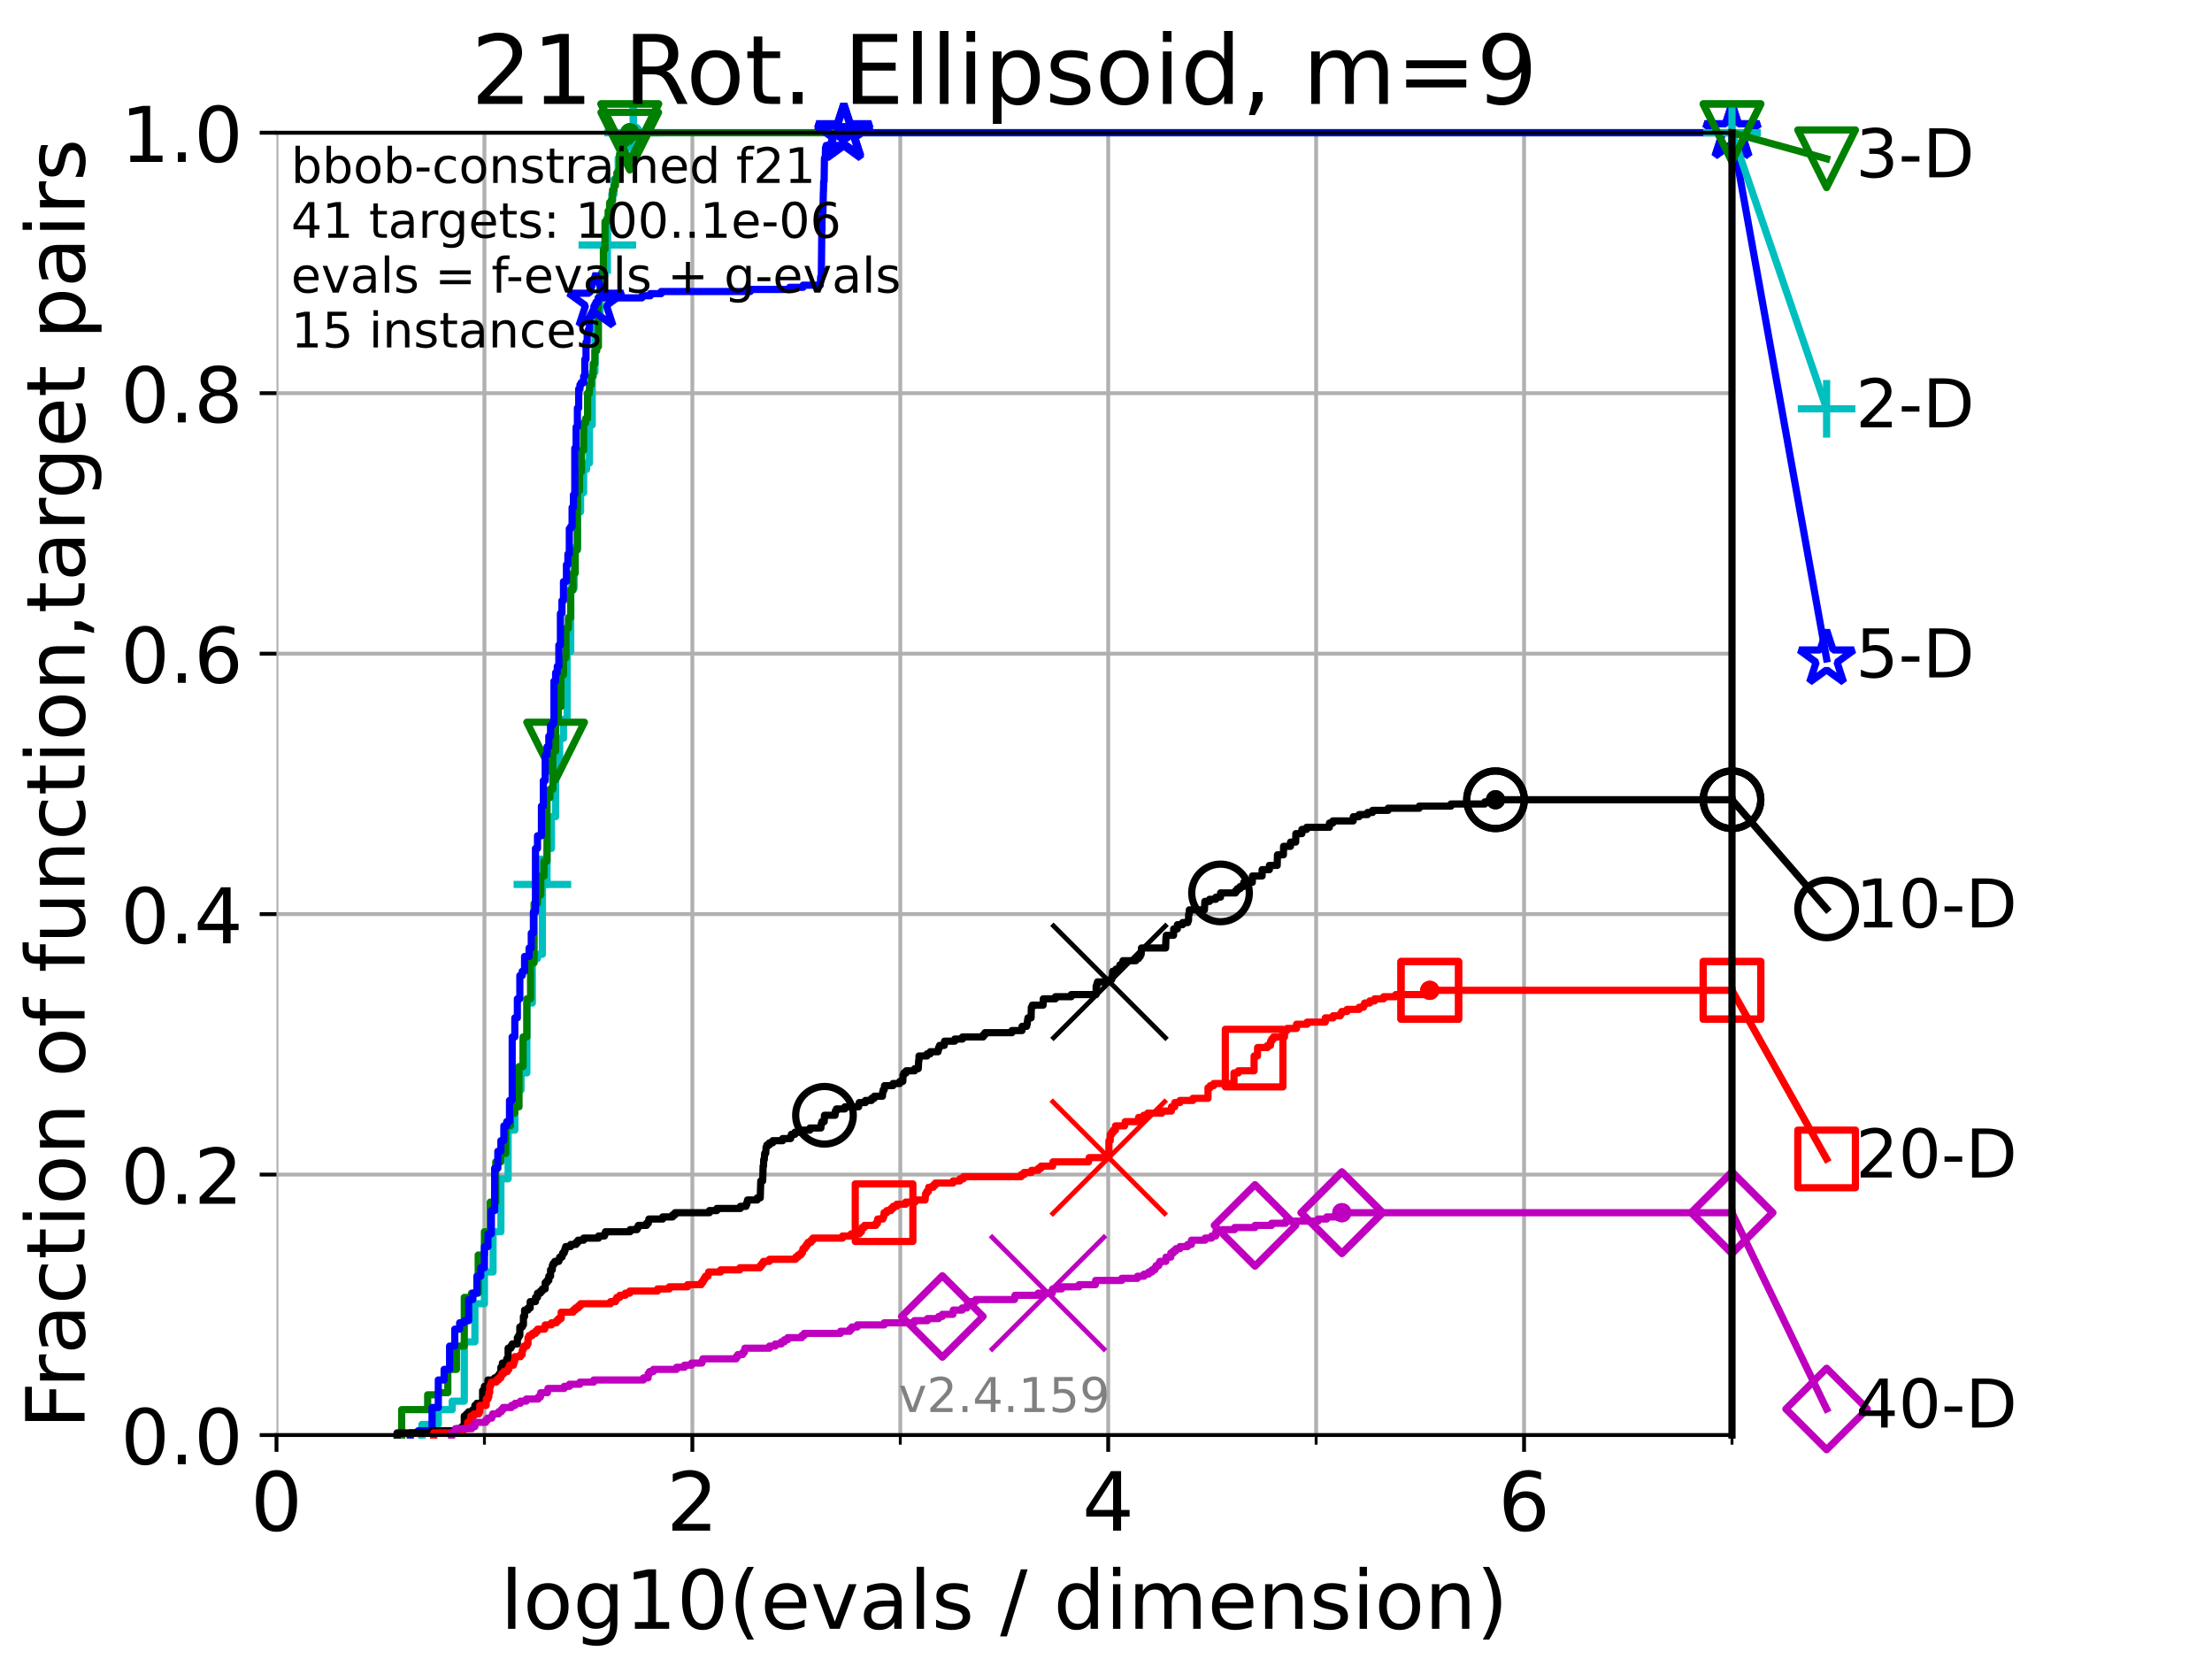 <?xml version="1.0" encoding="utf-8" standalone="no"?>
<!DOCTYPE svg PUBLIC "-//W3C//DTD SVG 1.1//EN"
  "http://www.w3.org/Graphics/SVG/1.1/DTD/svg11.dtd">
<!-- Created with matplotlib (https://matplotlib.org/) -->
<svg height="345.6pt" version="1.1" viewBox="0 0 460.8 345.6" width="460.8pt" xmlns="http://www.w3.org/2000/svg" xmlns:xlink="http://www.w3.org/1999/xlink">
 <defs>
  <style type="text/css">*{stroke-linecap:butt;stroke-linejoin:round;}</style>
 </defs>
 <g id="figure_1">
  <g id="patch_1">
   <path d="M 0 345.6 
L 460.8 345.6 
L 460.8 0 
L 0 0 
z
" style="fill:#ffffff;"/>
  </g>
  <g id="axes_1">
   <g id="patch_2">
    <path d="M 57.6 298.944 
L 360.806 298.944 
L 360.806 27.648 
L 57.6 27.648 
z
" style="fill:#ffffff;"/>
   </g>
   <g id="matplotlib.axis_1">
    <g id="xtick_1">
     <g id="line2d_1">
      <path clip-path="url(#pb1b8f3c9b2)" d="M 57.6 298.944 
L 57.6 27.648 
" style="fill:none;stroke:#b0b0b0;stroke-linecap:square;stroke-width:0.8;"/>
     </g>
     <g id="line2d_2">
      <defs>
       <path d="M 0 0 
L 0 3.5 
" id="m175eded377" style="stroke:#000000;stroke-width:0.8;"/>
      </defs>
      <g>
       <use style="stroke:#000000;stroke-width:0.8;" x="57.6" xlink:href="#m175eded377" y="298.944"/>
      </g>
     </g>
     <g id="text_1">
      <!-- 0 -->
      <g transform="translate(52.192 318.861)scale(0.17 -0.17)">
       <defs>
        <path d="M 31.781 66.406 
Q 24.172 66.406 20.328 58.906 
Q 16.5 51.422 16.5 36.375 
Q 16.5 21.391 20.328 13.891 
Q 24.172 6.391 31.781 6.391 
Q 39.453 6.391 43.281 13.891 
Q 47.125 21.391 47.125 36.375 
Q 47.125 51.422 43.281 58.906 
Q 39.453 66.406 31.781 66.406 
z
M 31.781 74.219 
Q 44.047 74.219 50.516 64.516 
Q 56.984 54.828 56.984 36.375 
Q 56.984 17.969 50.516 8.266 
Q 44.047 -1.422 31.781 -1.422 
Q 19.531 -1.422 13.062 8.266 
Q 6.594 17.969 6.594 36.375 
Q 6.594 54.828 13.062 64.516 
Q 19.531 74.219 31.781 74.219 
z
" id="DejaVuSans-48"/>
       </defs>
       <use xlink:href="#DejaVuSans-48"/>
      </g>
     </g>
    </g>
    <g id="xtick_2">
     <g id="line2d_3">
      <path clip-path="url(#pb1b8f3c9b2)" d="M 144.23 298.944 
L 144.23 27.648 
" style="fill:none;stroke:#b0b0b0;stroke-linecap:square;stroke-width:0.8;"/>
     </g>
     <g id="line2d_4">
      <g>
       <use style="stroke:#000000;stroke-width:0.8;" x="144.23" xlink:href="#m175eded377" y="298.944"/>
      </g>
     </g>
     <g id="text_2">
      <!-- 2 -->
      <g transform="translate(138.822 318.861)scale(0.17 -0.17)">
       <defs>
        <path d="M 19.188 8.297 
L 53.609 8.297 
L 53.609 0 
L 7.328 0 
L 7.328 8.297 
Q 12.938 14.109 22.625 23.891 
Q 32.328 33.688 34.812 36.531 
Q 39.547 41.844 41.422 45.531 
Q 43.312 49.219 43.312 52.781 
Q 43.312 58.594 39.234 62.25 
Q 35.156 65.922 28.609 65.922 
Q 23.969 65.922 18.812 64.312 
Q 13.672 62.703 7.812 59.422 
L 7.812 69.391 
Q 13.766 71.781 18.938 73 
Q 24.125 74.219 28.422 74.219 
Q 39.75 74.219 46.484 68.547 
Q 53.219 62.891 53.219 53.422 
Q 53.219 48.922 51.531 44.891 
Q 49.859 40.875 45.406 35.406 
Q 44.188 33.984 37.641 27.219 
Q 31.109 20.453 19.188 8.297 
z
" id="DejaVuSans-50"/>
       </defs>
       <use xlink:href="#DejaVuSans-50"/>
      </g>
     </g>
    </g>
    <g id="xtick_3">
     <g id="line2d_5">
      <path clip-path="url(#pb1b8f3c9b2)" d="M 230.861 298.944 
L 230.861 27.648 
" style="fill:none;stroke:#b0b0b0;stroke-linecap:square;stroke-width:0.8;"/>
     </g>
     <g id="line2d_6">
      <g>
       <use style="stroke:#000000;stroke-width:0.8;" x="230.861" xlink:href="#m175eded377" y="298.944"/>
      </g>
     </g>
     <g id="text_3">
      <!-- 4 -->
      <g transform="translate(225.453 318.861)scale(0.17 -0.17)">
       <defs>
        <path d="M 37.797 64.312 
L 12.891 25.391 
L 37.797 25.391 
z
M 35.203 72.906 
L 47.609 72.906 
L 47.609 25.391 
L 58.016 25.391 
L 58.016 17.188 
L 47.609 17.188 
L 47.609 0 
L 37.797 0 
L 37.797 17.188 
L 4.891 17.188 
L 4.891 26.703 
z
" id="DejaVuSans-52"/>
       </defs>
       <use xlink:href="#DejaVuSans-52"/>
      </g>
     </g>
    </g>
    <g id="xtick_4">
     <g id="line2d_7">
      <path clip-path="url(#pb1b8f3c9b2)" d="M 317.491 298.944 
L 317.491 27.648 
" style="fill:none;stroke:#b0b0b0;stroke-linecap:square;stroke-width:0.8;"/>
     </g>
     <g id="line2d_8">
      <g>
       <use style="stroke:#000000;stroke-width:0.8;" x="317.491" xlink:href="#m175eded377" y="298.944"/>
      </g>
     </g>
     <g id="text_4">
      <!-- 6 -->
      <g transform="translate(312.083 318.861)scale(0.17 -0.17)">
       <defs>
        <path d="M 33.016 40.375 
Q 26.375 40.375 22.484 35.828 
Q 18.609 31.297 18.609 23.391 
Q 18.609 15.531 22.484 10.953 
Q 26.375 6.391 33.016 6.391 
Q 39.656 6.391 43.531 10.953 
Q 47.406 15.531 47.406 23.391 
Q 47.406 31.297 43.531 35.828 
Q 39.656 40.375 33.016 40.375 
z
M 52.594 71.297 
L 52.594 62.312 
Q 48.875 64.062 45.094 64.984 
Q 41.312 65.922 37.594 65.922 
Q 27.828 65.922 22.672 59.328 
Q 17.531 52.734 16.797 39.406 
Q 19.672 43.656 24.016 45.922 
Q 28.375 48.188 33.594 48.188 
Q 44.578 48.188 50.953 41.516 
Q 57.328 34.859 57.328 23.391 
Q 57.328 12.156 50.688 5.359 
Q 44.047 -1.422 33.016 -1.422 
Q 20.359 -1.422 13.672 8.266 
Q 6.984 17.969 6.984 36.375 
Q 6.984 53.656 15.188 63.938 
Q 23.391 74.219 37.203 74.219 
Q 40.922 74.219 44.703 73.484 
Q 48.484 72.75 52.594 71.297 
z
" id="DejaVuSans-54"/>
       </defs>
       <use xlink:href="#DejaVuSans-54"/>
      </g>
     </g>
    </g>
    <g id="xtick_5">
     <g id="line2d_9">
      <path clip-path="url(#pb1b8f3c9b2)" d="M 100.915 298.944 
L 100.915 27.648 
" style="fill:none;stroke:#b0b0b0;stroke-linecap:square;stroke-width:0.8;"/>
     </g>
     <g id="line2d_10">
      <defs>
       <path d="M 0 0 
L 0 2 
" id="m45487bb299" style="stroke:#000000;stroke-width:0.6;"/>
      </defs>
      <g>
       <use style="stroke:#000000;stroke-width:0.6;" x="100.915" xlink:href="#m45487bb299" y="298.944"/>
      </g>
     </g>
    </g>
    <g id="xtick_6">
     <g id="line2d_11">
      <path clip-path="url(#pb1b8f3c9b2)" d="M 187.546 298.944 
L 187.546 27.648 
" style="fill:none;stroke:#b0b0b0;stroke-linecap:square;stroke-width:0.8;"/>
     </g>
     <g id="line2d_12">
      <g>
       <use style="stroke:#000000;stroke-width:0.6;" x="187.546" xlink:href="#m45487bb299" y="298.944"/>
      </g>
     </g>
    </g>
    <g id="xtick_7">
     <g id="line2d_13">
      <path clip-path="url(#pb1b8f3c9b2)" d="M 274.176 298.944 
L 274.176 27.648 
" style="fill:none;stroke:#b0b0b0;stroke-linecap:square;stroke-width:0.8;"/>
     </g>
     <g id="line2d_14">
      <g>
       <use style="stroke:#000000;stroke-width:0.6;" x="274.176" xlink:href="#m45487bb299" y="298.944"/>
      </g>
     </g>
    </g>
    <g id="xtick_8">
     <g id="line2d_15">
      <path clip-path="url(#pb1b8f3c9b2)" d="M 360.806 298.944 
L 360.806 27.648 
" style="fill:none;stroke:#b0b0b0;stroke-linecap:square;stroke-width:0.8;"/>
     </g>
     <g id="line2d_16">
      <g>
       <use style="stroke:#000000;stroke-width:0.6;" x="360.806" xlink:href="#m45487bb299" y="298.944"/>
      </g>
     </g>
    </g>
    <g id="text_5">
     <!-- log10(evals / dimension) -->
     <g transform="translate(104.239 339.314)scale(0.17 -0.17)">
      <defs>
       <path d="M 9.422 75.984 
L 18.406 75.984 
L 18.406 0 
L 9.422 0 
z
" id="DejaVuSans-108"/>
       <path d="M 30.609 48.391 
Q 23.391 48.391 19.188 42.75 
Q 14.984 37.109 14.984 27.297 
Q 14.984 17.484 19.156 11.844 
Q 23.344 6.203 30.609 6.203 
Q 37.797 6.203 41.984 11.859 
Q 46.188 17.531 46.188 27.297 
Q 46.188 37.016 41.984 42.703 
Q 37.797 48.391 30.609 48.391 
z
M 30.609 56 
Q 42.328 56 49.016 48.375 
Q 55.719 40.766 55.719 27.297 
Q 55.719 13.875 49.016 6.219 
Q 42.328 -1.422 30.609 -1.422 
Q 18.844 -1.422 12.172 6.219 
Q 5.516 13.875 5.516 27.297 
Q 5.516 40.766 12.172 48.375 
Q 18.844 56 30.609 56 
z
" id="DejaVuSans-111"/>
       <path d="M 45.406 27.984 
Q 45.406 37.75 41.375 43.109 
Q 37.359 48.484 30.078 48.484 
Q 22.859 48.484 18.828 43.109 
Q 14.797 37.75 14.797 27.984 
Q 14.797 18.266 18.828 12.891 
Q 22.859 7.516 30.078 7.516 
Q 37.359 7.516 41.375 12.891 
Q 45.406 18.266 45.406 27.984 
z
M 54.391 6.781 
Q 54.391 -7.172 48.188 -13.984 
Q 42 -20.797 29.203 -20.797 
Q 24.469 -20.797 20.266 -20.094 
Q 16.062 -19.391 12.109 -17.922 
L 12.109 -9.188 
Q 16.062 -11.328 19.922 -12.344 
Q 23.781 -13.375 27.781 -13.375 
Q 36.625 -13.375 41.016 -8.766 
Q 45.406 -4.156 45.406 5.172 
L 45.406 9.625 
Q 42.625 4.781 38.281 2.391 
Q 33.938 0 27.875 0 
Q 17.828 0 11.672 7.656 
Q 5.516 15.328 5.516 27.984 
Q 5.516 40.672 11.672 48.328 
Q 17.828 56 27.875 56 
Q 33.938 56 38.281 53.609 
Q 42.625 51.219 45.406 46.391 
L 45.406 54.688 
L 54.391 54.688 
z
" id="DejaVuSans-103"/>
       <path d="M 12.406 8.297 
L 28.516 8.297 
L 28.516 63.922 
L 10.984 60.406 
L 10.984 69.391 
L 28.422 72.906 
L 38.281 72.906 
L 38.281 8.297 
L 54.391 8.297 
L 54.391 0 
L 12.406 0 
z
" id="DejaVuSans-49"/>
       <path d="M 31 75.875 
Q 24.469 64.656 21.281 53.656 
Q 18.109 42.672 18.109 31.391 
Q 18.109 20.125 21.312 9.062 
Q 24.516 -2 31 -13.188 
L 23.188 -13.188 
Q 15.875 -1.703 12.234 9.375 
Q 8.594 20.453 8.594 31.391 
Q 8.594 42.281 12.203 53.312 
Q 15.828 64.359 23.188 75.875 
z
" id="DejaVuSans-40"/>
       <path d="M 56.203 29.594 
L 56.203 25.203 
L 14.891 25.203 
Q 15.484 15.922 20.484 11.062 
Q 25.484 6.203 34.422 6.203 
Q 39.594 6.203 44.453 7.469 
Q 49.312 8.734 54.109 11.281 
L 54.109 2.781 
Q 49.266 0.734 44.188 -0.344 
Q 39.109 -1.422 33.891 -1.422 
Q 20.797 -1.422 13.156 6.188 
Q 5.516 13.812 5.516 26.812 
Q 5.516 40.234 12.766 48.109 
Q 20.016 56 32.328 56 
Q 43.359 56 49.781 48.891 
Q 56.203 41.797 56.203 29.594 
z
M 47.219 32.234 
Q 47.125 39.594 43.094 43.984 
Q 39.062 48.391 32.422 48.391 
Q 24.906 48.391 20.391 44.141 
Q 15.875 39.891 15.188 32.172 
z
" id="DejaVuSans-101"/>
       <path d="M 2.984 54.688 
L 12.5 54.688 
L 29.594 8.797 
L 46.688 54.688 
L 56.203 54.688 
L 35.688 0 
L 23.484 0 
z
" id="DejaVuSans-118"/>
       <path d="M 34.281 27.484 
Q 23.391 27.484 19.188 25 
Q 14.984 22.516 14.984 16.5 
Q 14.984 11.719 18.141 8.906 
Q 21.297 6.109 26.703 6.109 
Q 34.188 6.109 38.703 11.406 
Q 43.219 16.703 43.219 25.484 
L 43.219 27.484 
z
M 52.203 31.203 
L 52.203 0 
L 43.219 0 
L 43.219 8.297 
Q 40.141 3.328 35.547 0.953 
Q 30.953 -1.422 24.312 -1.422 
Q 15.922 -1.422 10.953 3.297 
Q 6 8.016 6 15.922 
Q 6 25.141 12.172 29.828 
Q 18.359 34.516 30.609 34.516 
L 43.219 34.516 
L 43.219 35.406 
Q 43.219 41.609 39.141 45 
Q 35.062 48.391 27.688 48.391 
Q 23 48.391 18.547 47.266 
Q 14.109 46.141 10.016 43.891 
L 10.016 52.203 
Q 14.938 54.109 19.578 55.047 
Q 24.219 56 28.609 56 
Q 40.484 56 46.344 49.844 
Q 52.203 43.703 52.203 31.203 
z
" id="DejaVuSans-97"/>
       <path d="M 44.281 53.078 
L 44.281 44.578 
Q 40.484 46.531 36.375 47.5 
Q 32.281 48.484 27.875 48.484 
Q 21.188 48.484 17.844 46.438 
Q 14.5 44.391 14.5 40.281 
Q 14.5 37.156 16.891 35.375 
Q 19.281 33.594 26.516 31.984 
L 29.594 31.297 
Q 39.156 29.25 43.188 25.516 
Q 47.219 21.781 47.219 15.094 
Q 47.219 7.469 41.188 3.016 
Q 35.156 -1.422 24.609 -1.422 
Q 20.219 -1.422 15.453 -0.562 
Q 10.688 0.297 5.422 2 
L 5.422 11.281 
Q 10.406 8.688 15.234 7.391 
Q 20.062 6.109 24.812 6.109 
Q 31.156 6.109 34.562 8.281 
Q 37.984 10.453 37.984 14.406 
Q 37.984 18.062 35.516 20.016 
Q 33.062 21.969 24.703 23.781 
L 21.578 24.516 
Q 13.234 26.266 9.516 29.906 
Q 5.812 33.547 5.812 39.891 
Q 5.812 47.609 11.281 51.797 
Q 16.75 56 26.812 56 
Q 31.781 56 36.172 55.266 
Q 40.578 54.547 44.281 53.078 
z
" id="DejaVuSans-115"/>
       <path id="DejaVuSans-32"/>
       <path d="M 25.391 72.906 
L 33.688 72.906 
L 8.297 -9.281 
L 0 -9.281 
z
" id="DejaVuSans-47"/>
       <path d="M 45.406 46.391 
L 45.406 75.984 
L 54.391 75.984 
L 54.391 0 
L 45.406 0 
L 45.406 8.203 
Q 42.578 3.328 38.25 0.953 
Q 33.938 -1.422 27.875 -1.422 
Q 17.969 -1.422 11.734 6.484 
Q 5.516 14.406 5.516 27.297 
Q 5.516 40.188 11.734 48.094 
Q 17.969 56 27.875 56 
Q 33.938 56 38.25 53.625 
Q 42.578 51.266 45.406 46.391 
z
M 14.797 27.297 
Q 14.797 17.391 18.875 11.75 
Q 22.953 6.109 30.078 6.109 
Q 37.203 6.109 41.297 11.75 
Q 45.406 17.391 45.406 27.297 
Q 45.406 37.203 41.297 42.844 
Q 37.203 48.484 30.078 48.484 
Q 22.953 48.484 18.875 42.844 
Q 14.797 37.203 14.797 27.297 
z
" id="DejaVuSans-100"/>
       <path d="M 9.422 54.688 
L 18.406 54.688 
L 18.406 0 
L 9.422 0 
z
M 9.422 75.984 
L 18.406 75.984 
L 18.406 64.594 
L 9.422 64.594 
z
" id="DejaVuSans-105"/>
       <path d="M 52 44.188 
Q 55.375 50.25 60.062 53.125 
Q 64.75 56 71.094 56 
Q 79.641 56 84.281 50.016 
Q 88.922 44.047 88.922 33.016 
L 88.922 0 
L 79.891 0 
L 79.891 32.719 
Q 79.891 40.578 77.094 44.375 
Q 74.312 48.188 68.609 48.188 
Q 61.625 48.188 57.562 43.547 
Q 53.516 38.922 53.516 30.906 
L 53.516 0 
L 44.484 0 
L 44.484 32.719 
Q 44.484 40.625 41.703 44.406 
Q 38.922 48.188 33.109 48.188 
Q 26.219 48.188 22.156 43.531 
Q 18.109 38.875 18.109 30.906 
L 18.109 0 
L 9.078 0 
L 9.078 54.688 
L 18.109 54.688 
L 18.109 46.188 
Q 21.188 51.219 25.484 53.609 
Q 29.781 56 35.688 56 
Q 41.656 56 45.828 52.969 
Q 50 49.953 52 44.188 
z
" id="DejaVuSans-109"/>
       <path d="M 54.891 33.016 
L 54.891 0 
L 45.906 0 
L 45.906 32.719 
Q 45.906 40.484 42.875 44.328 
Q 39.844 48.188 33.797 48.188 
Q 26.516 48.188 22.312 43.547 
Q 18.109 38.922 18.109 30.906 
L 18.109 0 
L 9.078 0 
L 9.078 54.688 
L 18.109 54.688 
L 18.109 46.188 
Q 21.344 51.125 25.703 53.562 
Q 30.078 56 35.797 56 
Q 45.219 56 50.047 50.172 
Q 54.891 44.344 54.891 33.016 
z
" id="DejaVuSans-110"/>
       <path d="M 8.016 75.875 
L 15.828 75.875 
Q 23.141 64.359 26.781 53.312 
Q 30.422 42.281 30.422 31.391 
Q 30.422 20.453 26.781 9.375 
Q 23.141 -1.703 15.828 -13.188 
L 8.016 -13.188 
Q 14.5 -2 17.703 9.062 
Q 20.906 20.125 20.906 31.391 
Q 20.906 42.672 17.703 53.656 
Q 14.5 64.656 8.016 75.875 
z
" id="DejaVuSans-41"/>
      </defs>
      <use xlink:href="#DejaVuSans-108"/>
      <use x="27.783" xlink:href="#DejaVuSans-111"/>
      <use x="88.965" xlink:href="#DejaVuSans-103"/>
      <use x="152.441" xlink:href="#DejaVuSans-49"/>
      <use x="216.064" xlink:href="#DejaVuSans-48"/>
      <use x="279.688" xlink:href="#DejaVuSans-40"/>
      <use x="318.701" xlink:href="#DejaVuSans-101"/>
      <use x="380.225" xlink:href="#DejaVuSans-118"/>
      <use x="439.404" xlink:href="#DejaVuSans-97"/>
      <use x="500.684" xlink:href="#DejaVuSans-108"/>
      <use x="528.467" xlink:href="#DejaVuSans-115"/>
      <use x="580.566" xlink:href="#DejaVuSans-32"/>
      <use x="612.354" xlink:href="#DejaVuSans-47"/>
      <use x="646.045" xlink:href="#DejaVuSans-32"/>
      <use x="677.832" xlink:href="#DejaVuSans-100"/>
      <use x="741.309" xlink:href="#DejaVuSans-105"/>
      <use x="769.092" xlink:href="#DejaVuSans-109"/>
      <use x="866.504" xlink:href="#DejaVuSans-101"/>
      <use x="928.027" xlink:href="#DejaVuSans-110"/>
      <use x="991.406" xlink:href="#DejaVuSans-115"/>
      <use x="1043.506" xlink:href="#DejaVuSans-105"/>
      <use x="1071.289" xlink:href="#DejaVuSans-111"/>
      <use x="1132.471" xlink:href="#DejaVuSans-110"/>
      <use x="1195.85" xlink:href="#DejaVuSans-41"/>
     </g>
    </g>
   </g>
   <g id="matplotlib.axis_2">
    <g id="ytick_1">
     <g id="line2d_17">
      <path clip-path="url(#pb1b8f3c9b2)" d="M 57.6 298.944 
L 360.806 298.944 
" style="fill:none;stroke:#b0b0b0;stroke-linecap:square;stroke-width:0.8;"/>
     </g>
     <g id="line2d_18">
      <defs>
       <path d="M 0 0 
L -3.5 0 
" id="mc266928228" style="stroke:#000000;stroke-width:0.8;"/>
      </defs>
      <g>
       <use style="stroke:#000000;stroke-width:0.8;" x="57.6" xlink:href="#mc266928228" y="298.944"/>
      </g>
     </g>
     <g id="text_6">
      <!-- 0.0 -->
      <g transform="translate(25.155 305.023)scale(0.16 -0.16)">
       <defs>
        <path d="M 10.688 12.406 
L 21 12.406 
L 21 0 
L 10.688 0 
z
" id="DejaVuSans-46"/>
       </defs>
       <use xlink:href="#DejaVuSans-48"/>
       <use x="63.623" xlink:href="#DejaVuSans-46"/>
       <use x="95.41" xlink:href="#DejaVuSans-48"/>
      </g>
     </g>
    </g>
    <g id="ytick_2">
     <g id="line2d_19">
      <path clip-path="url(#pb1b8f3c9b2)" d="M 57.6 244.685 
L 360.806 244.685 
" style="fill:none;stroke:#b0b0b0;stroke-linecap:square;stroke-width:0.8;"/>
     </g>
     <g id="line2d_20">
      <g>
       <use style="stroke:#000000;stroke-width:0.8;" x="57.6" xlink:href="#mc266928228" y="244.685"/>
      </g>
     </g>
     <g id="text_7">
      <!-- 0.2 -->
      <g transform="translate(25.155 250.764)scale(0.16 -0.16)">
       <use xlink:href="#DejaVuSans-48"/>
       <use x="63.623" xlink:href="#DejaVuSans-46"/>
       <use x="95.41" xlink:href="#DejaVuSans-50"/>
      </g>
     </g>
    </g>
    <g id="ytick_3">
     <g id="line2d_21">
      <path clip-path="url(#pb1b8f3c9b2)" d="M 57.6 190.426 
L 360.806 190.426 
" style="fill:none;stroke:#b0b0b0;stroke-linecap:square;stroke-width:0.8;"/>
     </g>
     <g id="line2d_22">
      <g>
       <use style="stroke:#000000;stroke-width:0.8;" x="57.6" xlink:href="#mc266928228" y="190.426"/>
      </g>
     </g>
     <g id="text_8">
      <!-- 0.4 -->
      <g transform="translate(25.155 196.504)scale(0.16 -0.16)">
       <use xlink:href="#DejaVuSans-48"/>
       <use x="63.623" xlink:href="#DejaVuSans-46"/>
       <use x="95.41" xlink:href="#DejaVuSans-52"/>
      </g>
     </g>
    </g>
    <g id="ytick_4">
     <g id="line2d_23">
      <path clip-path="url(#pb1b8f3c9b2)" d="M 57.6 136.166 
L 360.806 136.166 
" style="fill:none;stroke:#b0b0b0;stroke-linecap:square;stroke-width:0.8;"/>
     </g>
     <g id="line2d_24">
      <g>
       <use style="stroke:#000000;stroke-width:0.8;" x="57.6" xlink:href="#mc266928228" y="136.166"/>
      </g>
     </g>
     <g id="text_9">
      <!-- 0.6 -->
      <g transform="translate(25.155 142.245)scale(0.16 -0.16)">
       <use xlink:href="#DejaVuSans-48"/>
       <use x="63.623" xlink:href="#DejaVuSans-46"/>
       <use x="95.41" xlink:href="#DejaVuSans-54"/>
      </g>
     </g>
    </g>
    <g id="ytick_5">
     <g id="line2d_25">
      <path clip-path="url(#pb1b8f3c9b2)" d="M 57.6 81.907 
L 360.806 81.907 
" style="fill:none;stroke:#b0b0b0;stroke-linecap:square;stroke-width:0.8;"/>
     </g>
     <g id="line2d_26">
      <g>
       <use style="stroke:#000000;stroke-width:0.8;" x="57.6" xlink:href="#mc266928228" y="81.907"/>
      </g>
     </g>
     <g id="text_10">
      <!-- 0.8 -->
      <g transform="translate(25.155 87.986)scale(0.16 -0.16)">
       <defs>
        <path d="M 31.781 34.625 
Q 24.75 34.625 20.719 30.859 
Q 16.703 27.094 16.703 20.516 
Q 16.703 13.922 20.719 10.156 
Q 24.75 6.391 31.781 6.391 
Q 38.812 6.391 42.859 10.172 
Q 46.922 13.969 46.922 20.516 
Q 46.922 27.094 42.891 30.859 
Q 38.875 34.625 31.781 34.625 
z
M 21.922 38.812 
Q 15.578 40.375 12.031 44.719 
Q 8.5 49.078 8.5 55.328 
Q 8.5 64.062 14.719 69.141 
Q 20.953 74.219 31.781 74.219 
Q 42.672 74.219 48.875 69.141 
Q 55.078 64.062 55.078 55.328 
Q 55.078 49.078 51.531 44.719 
Q 48 40.375 41.703 38.812 
Q 48.828 37.156 52.797 32.312 
Q 56.781 27.484 56.781 20.516 
Q 56.781 9.906 50.312 4.234 
Q 43.844 -1.422 31.781 -1.422 
Q 19.734 -1.422 13.25 4.234 
Q 6.781 9.906 6.781 20.516 
Q 6.781 27.484 10.781 32.312 
Q 14.797 37.156 21.922 38.812 
z
M 18.312 54.391 
Q 18.312 48.734 21.844 45.562 
Q 25.391 42.391 31.781 42.391 
Q 38.141 42.391 41.719 45.562 
Q 45.312 48.734 45.312 54.391 
Q 45.312 60.062 41.719 63.234 
Q 38.141 66.406 31.781 66.406 
Q 25.391 66.406 21.844 63.234 
Q 18.312 60.062 18.312 54.391 
z
" id="DejaVuSans-56"/>
       </defs>
       <use xlink:href="#DejaVuSans-48"/>
       <use x="63.623" xlink:href="#DejaVuSans-46"/>
       <use x="95.41" xlink:href="#DejaVuSans-56"/>
      </g>
     </g>
    </g>
    <g id="ytick_6">
     <g id="line2d_27">
      <path clip-path="url(#pb1b8f3c9b2)" d="M 57.6 27.648 
L 360.806 27.648 
" style="fill:none;stroke:#b0b0b0;stroke-linecap:square;stroke-width:0.8;"/>
     </g>
     <g id="line2d_28">
      <g>
       <use style="stroke:#000000;stroke-width:0.8;" x="57.6" xlink:href="#mc266928228" y="27.648"/>
      </g>
     </g>
     <g id="text_11">
      <!-- 1.0 -->
      <g transform="translate(25.155 33.727)scale(0.16 -0.16)">
       <use xlink:href="#DejaVuSans-49"/>
       <use x="63.623" xlink:href="#DejaVuSans-46"/>
       <use x="95.41" xlink:href="#DejaVuSans-48"/>
      </g>
     </g>
    </g>
    <g id="text_12">
     <!-- Fraction of function,target pairs -->
     <g transform="translate(17.62 297.681)rotate(-90)scale(0.17 -0.17)">
      <defs>
       <path d="M 9.812 72.906 
L 51.703 72.906 
L 51.703 64.594 
L 19.672 64.594 
L 19.672 43.109 
L 48.578 43.109 
L 48.578 34.812 
L 19.672 34.812 
L 19.672 0 
L 9.812 0 
z
" id="DejaVuSans-70"/>
       <path d="M 41.109 46.297 
Q 39.594 47.172 37.812 47.578 
Q 36.031 48 33.891 48 
Q 26.266 48 22.188 43.047 
Q 18.109 38.094 18.109 28.812 
L 18.109 0 
L 9.078 0 
L 9.078 54.688 
L 18.109 54.688 
L 18.109 46.188 
Q 20.953 51.172 25.484 53.578 
Q 30.031 56 36.531 56 
Q 37.453 56 38.578 55.875 
Q 39.703 55.766 41.062 55.516 
z
" id="DejaVuSans-114"/>
       <path d="M 48.781 52.594 
L 48.781 44.188 
Q 44.969 46.297 41.141 47.344 
Q 37.312 48.391 33.406 48.391 
Q 24.656 48.391 19.812 42.844 
Q 14.984 37.312 14.984 27.297 
Q 14.984 17.281 19.812 11.734 
Q 24.656 6.203 33.406 6.203 
Q 37.312 6.203 41.141 7.25 
Q 44.969 8.297 48.781 10.406 
L 48.781 2.094 
Q 45.016 0.344 40.984 -0.531 
Q 36.969 -1.422 32.422 -1.422 
Q 20.062 -1.422 12.781 6.344 
Q 5.516 14.109 5.516 27.297 
Q 5.516 40.672 12.859 48.328 
Q 20.219 56 33.016 56 
Q 37.156 56 41.109 55.141 
Q 45.062 54.297 48.781 52.594 
z
" id="DejaVuSans-99"/>
       <path d="M 18.312 70.219 
L 18.312 54.688 
L 36.812 54.688 
L 36.812 47.703 
L 18.312 47.703 
L 18.312 18.016 
Q 18.312 11.328 20.141 9.422 
Q 21.969 7.516 27.594 7.516 
L 36.812 7.516 
L 36.812 0 
L 27.594 0 
Q 17.188 0 13.234 3.875 
Q 9.281 7.766 9.281 18.016 
L 9.281 47.703 
L 2.688 47.703 
L 2.688 54.688 
L 9.281 54.688 
L 9.281 70.219 
z
" id="DejaVuSans-116"/>
       <path d="M 37.109 75.984 
L 37.109 68.5 
L 28.516 68.5 
Q 23.688 68.5 21.797 66.547 
Q 19.922 64.594 19.922 59.516 
L 19.922 54.688 
L 34.719 54.688 
L 34.719 47.703 
L 19.922 47.703 
L 19.922 0 
L 10.891 0 
L 10.891 47.703 
L 2.297 47.703 
L 2.297 54.688 
L 10.891 54.688 
L 10.891 58.5 
Q 10.891 67.625 15.141 71.797 
Q 19.391 75.984 28.609 75.984 
z
" id="DejaVuSans-102"/>
       <path d="M 8.5 21.578 
L 8.5 54.688 
L 17.484 54.688 
L 17.484 21.922 
Q 17.484 14.156 20.5 10.266 
Q 23.531 6.391 29.594 6.391 
Q 36.859 6.391 41.078 11.031 
Q 45.312 15.672 45.312 23.688 
L 45.312 54.688 
L 54.297 54.688 
L 54.297 0 
L 45.312 0 
L 45.312 8.406 
Q 42.047 3.422 37.719 1 
Q 33.406 -1.422 27.688 -1.422 
Q 18.266 -1.422 13.375 4.438 
Q 8.5 10.297 8.5 21.578 
z
M 31.109 56 
z
" id="DejaVuSans-117"/>
       <path d="M 11.719 12.406 
L 22.016 12.406 
L 22.016 4 
L 14.016 -11.625 
L 7.719 -11.625 
L 11.719 4 
z
" id="DejaVuSans-44"/>
       <path d="M 18.109 8.203 
L 18.109 -20.797 
L 9.078 -20.797 
L 9.078 54.688 
L 18.109 54.688 
L 18.109 46.391 
Q 20.953 51.266 25.266 53.625 
Q 29.594 56 35.594 56 
Q 45.562 56 51.781 48.094 
Q 58.016 40.188 58.016 27.297 
Q 58.016 14.406 51.781 6.484 
Q 45.562 -1.422 35.594 -1.422 
Q 29.594 -1.422 25.266 0.953 
Q 20.953 3.328 18.109 8.203 
z
M 48.688 27.297 
Q 48.688 37.203 44.609 42.844 
Q 40.531 48.484 33.406 48.484 
Q 26.266 48.484 22.188 42.844 
Q 18.109 37.203 18.109 27.297 
Q 18.109 17.391 22.188 11.75 
Q 26.266 6.109 33.406 6.109 
Q 40.531 6.109 44.609 11.75 
Q 48.688 17.391 48.688 27.297 
z
" id="DejaVuSans-112"/>
      </defs>
      <use xlink:href="#DejaVuSans-70"/>
      <use x="50.27" xlink:href="#DejaVuSans-114"/>
      <use x="91.383" xlink:href="#DejaVuSans-97"/>
      <use x="152.662" xlink:href="#DejaVuSans-99"/>
      <use x="207.643" xlink:href="#DejaVuSans-116"/>
      <use x="246.852" xlink:href="#DejaVuSans-105"/>
      <use x="274.635" xlink:href="#DejaVuSans-111"/>
      <use x="335.816" xlink:href="#DejaVuSans-110"/>
      <use x="399.195" xlink:href="#DejaVuSans-32"/>
      <use x="430.982" xlink:href="#DejaVuSans-111"/>
      <use x="492.164" xlink:href="#DejaVuSans-102"/>
      <use x="527.369" xlink:href="#DejaVuSans-32"/>
      <use x="559.156" xlink:href="#DejaVuSans-102"/>
      <use x="594.361" xlink:href="#DejaVuSans-117"/>
      <use x="657.74" xlink:href="#DejaVuSans-110"/>
      <use x="721.119" xlink:href="#DejaVuSans-99"/>
      <use x="776.1" xlink:href="#DejaVuSans-116"/>
      <use x="815.309" xlink:href="#DejaVuSans-105"/>
      <use x="843.092" xlink:href="#DejaVuSans-111"/>
      <use x="904.273" xlink:href="#DejaVuSans-110"/>
      <use x="967.652" xlink:href="#DejaVuSans-44"/>
      <use x="999.439" xlink:href="#DejaVuSans-116"/>
      <use x="1038.648" xlink:href="#DejaVuSans-97"/>
      <use x="1099.928" xlink:href="#DejaVuSans-114"/>
      <use x="1139.291" xlink:href="#DejaVuSans-103"/>
      <use x="1202.768" xlink:href="#DejaVuSans-101"/>
      <use x="1264.291" xlink:href="#DejaVuSans-116"/>
      <use x="1303.5" xlink:href="#DejaVuSans-32"/>
      <use x="1335.287" xlink:href="#DejaVuSans-112"/>
      <use x="1398.764" xlink:href="#DejaVuSans-97"/>
      <use x="1460.043" xlink:href="#DejaVuSans-105"/>
      <use x="1487.826" xlink:href="#DejaVuSans-114"/>
      <use x="1528.939" xlink:href="#DejaVuSans-115"/>
     </g>
    </g>
   </g>
   <g id="line2d_29">
    <defs>
     <path d="M 0 1.5 
C 0.398 1.5 0.779 1.342 1.061 1.061 
C 1.342 0.779 1.5 0.398 1.5 0 
C 1.5 -0.398 1.342 -0.779 1.061 -1.061 
C 0.779 -1.342 0.398 -1.5 0 -1.5 
C -0.398 -1.5 -0.779 -1.342 -1.061 -1.061 
C -1.342 -0.779 -1.5 -0.398 -1.5 0 
C -1.5 0.398 -1.342 0.779 -1.061 1.061 
C -0.779 1.342 -0.398 1.5 0 1.5 
z
" id="mc4ab3d436c" style="stroke:#00bfbf;"/>
    </defs>
    <g>
     <use style="fill:#00bfbf;stroke:#00bfbf;" x="131.929" xlink:href="#mc4ab3d436c" y="27.648"/>
     <use style="fill:#00bfbf;stroke:#00bfbf;" x="131.929" xlink:href="#mc4ab3d436c" y="27.648"/>
    </g>
   </g>
   <g id="line2d_30">
    <path d="M 87.876 298.944 
L 87.876 296.738 
L 91.306 296.738 
L 91.306 293.65 
L 94.206 293.65 
L 94.206 291.886 
L 96.718 291.886 
L 96.718 279.534 
L 98.933 279.534 
L 98.933 271.594 
L 100.915 271.594 
L 100.915 264.977 
L 102.708 264.977 
L 102.708 256.595 
L 104.345 256.595 
L 104.345 245.567 
L 105.851 245.567 
L 105.851 235.421 
L 107.245 235.421 
L 107.245 227.04 
L 108.543 227.04 
L 108.543 223.51 
L 109.757 223.51 
L 109.757 208.953 
L 110.897 208.953 
L 110.897 199.689 
L 111.972 199.689 
L 111.972 198.807 
L 112.989 198.807 
L 112.989 184.25 
L 113.954 184.25 
L 113.954 176.751 
L 114.872 176.751 
L 114.872 170.134 
L 115.747 170.134 
L 115.747 159.988 
L 116.584 159.988 
L 116.584 153.812 
L 117.384 153.812 
L 117.384 149.841 
L 118.152 149.841 
L 118.152 135.725 
L 118.89 135.725 
L 118.89 122.491 
L 119.6 122.491 
L 119.6 114.11 
L 120.284 114.11 
L 120.284 106.611 
L 120.944 106.611 
L 120.944 102.64 
L 121.582 102.64 
L 121.582 97.788 
L 122.199 97.788 
L 122.199 96.465 
L 122.796 96.465 
L 122.796 88.524 
L 123.375 88.524 
L 123.375 77.496 
L 123.936 77.496 
L 123.936 66.909 
L 124.482 66.909 
L 124.482 66.026 
L 125.012 66.026 
L 125.012 58.086 
L 125.527 58.086 
L 125.527 57.204 
L 126.029 57.204 
L 126.029 51.028 
L 126.517 51.028 
L 126.517 45.734 
L 126.994 45.734 
L 126.994 43.529 
L 127.458 43.529 
L 127.458 40.441 
L 127.911 40.441 
L 127.911 37.353 
L 128.786 37.353 
L 128.786 32.942 
L 130.027 32.942 
L 130.027 30.736 
L 130.811 30.736 
L 130.811 30.295 
L 131.191 30.295 
L 131.191 29.413 
L 131.564 29.413 
L 131.564 28.089 
L 131.929 28.089 
L 131.929 27.648 
L 360.806 27.648 
" style="fill:none;stroke:#00bfbf;stroke-linecap:square;stroke-width:1.5;"/>
   </g>
   <g id="line2d_31">
    <defs>
     <path d="M -6 0 
L 6 0 
M 0 6 
L 0 -6 
" id="m599814c763" style="stroke:#00bfbf;stroke-width:1.5;"/>
    </defs>
    <g>
     <use style="fill-opacity:0;stroke:#00bfbf;stroke-width:1.5;" x="112.989" xlink:href="#m599814c763" y="184.25"/>
     <use style="fill-opacity:0;stroke:#00bfbf;stroke-width:1.5;" x="126.517" xlink:href="#m599814c763" y="51.028"/>
     <use style="fill-opacity:0;stroke:#00bfbf;stroke-width:1.5;" x="131.929" xlink:href="#m599814c763" y="27.648"/>
     <use style="fill-opacity:0;stroke:#00bfbf;stroke-width:1.5;" x="131.929" xlink:href="#m599814c763" y="27.648"/>
     <use style="fill-opacity:0;stroke:#00bfbf;stroke-width:1.5;" x="360.806" xlink:href="#m599814c763" y="27.648"/>
    </g>
   </g>
   <g id="line2d_32">
    <path style="fill:none;stroke:#00bfbf;stroke-linecap:square;stroke-width:1.5;"/>
    <g/>
   </g>
   <g id="line2d_33">
    <defs>
     <path d="M 0 1.5 
C 0.398 1.5 0.779 1.342 1.061 1.061 
C 1.342 0.779 1.5 0.398 1.5 0 
C 1.5 -0.398 1.342 -0.779 1.061 -1.061 
C 0.779 -1.342 0.398 -1.5 0 -1.5 
C -0.398 -1.5 -0.779 -1.342 -1.061 -1.061 
C -1.342 -0.779 -1.5 -0.398 -1.5 0 
C -1.5 0.398 -1.342 0.779 -1.061 1.061 
C -0.779 1.342 -0.398 1.5 0 1.5 
z
" id="m55dd806294" style="stroke:#008000;"/>
    </defs>
    <g>
     <use style="fill:#008000;stroke:#008000;" x="131.191" xlink:href="#m55dd806294" y="27.648"/>
     <use style="fill:#008000;stroke:#008000;" x="131.191" xlink:href="#m55dd806294" y="27.648"/>
    </g>
   </g>
   <g id="line2d_34">
    <path d="M 83.678 298.944 
L 83.678 293.65 
L 89.09 293.65 
L 89.09 290.562 
L 91.306 290.562 
L 91.306 290.121 
L 93.288 290.121 
L 93.288 285.269 
L 95.081 285.269 
L 95.081 280.416 
L 96.718 280.416 
L 96.718 270.27 
L 98.223 270.27 
L 98.223 269.388 
L 99.617 269.388 
L 99.617 261.448 
L 100.915 261.448 
L 100.915 256.595 
L 102.129 256.595 
L 102.129 250.42 
L 103.27 250.42 
L 103.27 242.038 
L 104.345 242.038 
L 104.345 240.273 
L 105.362 240.273 
L 105.362 234.539 
L 106.327 234.539 
L 106.327 231.892 
L 107.245 231.892 
L 107.245 230.569 
L 108.12 230.569 
L 108.12 222.187 
L 108.956 222.187 
L 108.956 216.011 
L 109.757 216.011 
L 109.757 208.071 
L 110.525 208.071 
L 110.525 200.572 
L 111.262 200.572 
L 111.262 188.22 
L 111.972 188.22 
L 111.972 186.455 
L 112.657 186.455 
L 112.657 182.485 
L 113.317 182.485 
L 113.317 179.397 
L 113.954 179.397 
L 113.954 166.163 
L 114.571 166.163 
L 114.571 164.399 
L 115.168 164.399 
L 115.168 156.458 
L 115.747 156.458 
L 115.747 149.841 
L 116.309 149.841 
L 116.309 147.195 
L 116.854 147.195 
L 116.854 140.578 
L 117.384 140.578 
L 117.384 137.049 
L 117.9 137.049 
L 117.9 130.873 
L 118.401 130.873 
L 118.401 128.667 
L 118.89 128.667 
L 118.89 122.932 
L 119.366 122.932 
L 119.366 119.403 
L 119.831 119.403 
L 119.831 114.551 
L 120.284 114.551 
L 120.284 102.199 
L 120.727 102.199 
L 120.727 98.229 
L 121.159 98.229 
L 121.159 93.818 
L 121.582 93.818 
L 121.582 88.083 
L 121.995 88.083 
L 121.995 87.201 
L 122.4 87.201 
L 122.4 81.907 
L 122.796 81.907 
L 122.796 80.143 
L 123.184 80.143 
L 123.184 78.378 
L 123.564 78.378 
L 123.564 75.731 
L 123.936 75.731 
L 123.936 73.085 
L 124.302 73.085 
L 124.302 72.202 
L 124.66 72.202 
L 124.66 62.056 
L 125.012 62.056 
L 125.012 58.968 
L 125.357 58.968 
L 125.357 56.763 
L 125.696 56.763 
L 125.696 51.91 
L 126.029 51.91 
L 126.029 46.176 
L 126.356 46.176 
L 126.356 45.734 
L 126.677 45.734 
L 126.677 43.97 
L 126.994 43.97 
L 126.994 42.205 
L 127.304 42.205 
L 127.304 41.764 
L 127.61 41.764 
L 127.61 39.559 
L 127.911 39.559 
L 127.911 38.676 
L 128.208 38.676 
L 128.208 37.353 
L 128.499 37.353 
L 128.499 36.03 
L 128.786 36.03 
L 128.786 35.588 
L 129.069 35.588 
L 129.069 32.059 
L 129.348 32.059 
L 129.348 30.295 
L 129.623 30.295 
L 129.623 29.854 
L 130.423 29.854 
L 130.423 29.413 
L 131.191 29.413 
L 131.191 27.648 
L 360.806 27.648 
L 360.806 27.648 
" style="fill:none;stroke:#008000;stroke-linecap:square;stroke-width:1.5;"/>
   </g>
   <g id="line2d_35">
    <defs>
     <path d="M -0 6 
L 6 -6 
L -6 -6 
z
" id="m02e40622ae" style="stroke:#008000;stroke-linejoin:miter;stroke-width:1.5;"/>
    </defs>
    <g>
     <use style="fill-opacity:0;stroke:#008000;stroke-linejoin:miter;stroke-width:1.5;" x="115.747" xlink:href="#m02e40622ae" y="156.458"/>
     <use style="fill-opacity:0;stroke:#008000;stroke-linejoin:miter;stroke-width:1.5;" x="131.191" xlink:href="#m02e40622ae" y="29.413"/>
     <use style="fill-opacity:0;stroke:#008000;stroke-linejoin:miter;stroke-width:1.5;" x="131.191" xlink:href="#m02e40622ae" y="27.648"/>
     <use style="fill-opacity:0;stroke:#008000;stroke-linejoin:miter;stroke-width:1.5;" x="131.191" xlink:href="#m02e40622ae" y="27.648"/>
     <use style="fill-opacity:0;stroke:#008000;stroke-linejoin:miter;stroke-width:1.5;" x="360.806" xlink:href="#m02e40622ae" y="27.648"/>
    </g>
   </g>
   <g id="line2d_36">
    <path style="fill:none;stroke:#008000;stroke-linecap:square;stroke-width:1.5;"/>
    <g/>
   </g>
   <g id="line2d_37">
    <defs>
     <path d="M 0 1.5 
C 0.398 1.5 0.779 1.342 1.061 1.061 
C 1.342 0.779 1.5 0.398 1.5 0 
C 1.5 -0.398 1.342 -0.779 1.061 -1.061 
C 0.779 -1.342 0.398 -1.5 0 -1.5 
C -0.398 -1.5 -0.779 -1.342 -1.061 -1.061 
C -1.342 -0.779 -1.5 -0.398 -1.5 0 
C -1.5 0.398 -1.342 0.779 -1.061 1.061 
C -0.779 1.342 -0.398 1.5 0 1.5 
z
" id="m062d560c72" style="stroke:#0000ff;"/>
    </defs>
    <g>
     <use style="fill:#0000ff;stroke:#0000ff;" x="175.779" xlink:href="#m062d560c72" y="27.648"/>
     <use style="fill:#0000ff;stroke:#0000ff;" x="175.779" xlink:href="#m062d560c72" y="27.648"/>
    </g>
   </g>
   <g id="line2d_38">
    <path d="M 85.471 298.944 
L 85.471 298.503 
L 87.108 298.503 
L 87.108 298.062 
L 90.008 298.062 
L 90.008 293.209 
L 91.306 293.209 
L 91.306 287.475 
L 92.52 287.475 
L 92.52 285.269 
L 93.66 285.269 
L 93.66 280.416 
L 94.736 280.416 
L 94.736 276.887 
L 95.753 276.887 
L 95.753 275.564 
L 96.718 275.564 
L 96.718 275.123 
L 97.635 275.123 
L 97.635 270.712 
L 98.51 270.712 
L 98.51 269.388 
L 99.347 269.388 
L 99.347 265.859 
L 100.147 265.859 
L 100.147 264.095 
L 100.915 264.095 
L 100.915 259.683 
L 101.653 259.683 
L 101.653 257.036 
L 102.363 257.036 
L 102.363 252.184 
L 103.047 252.184 
L 103.047 243.361 
L 103.707 243.361 
L 103.707 239.832 
L 104.345 239.832 
L 104.345 237.627 
L 104.962 237.627 
L 104.962 234.539 
L 105.559 234.539 
L 105.559 233.657 
L 106.138 233.657 
L 106.138 229.245 
L 106.699 229.245 
L 106.699 216.011 
L 107.245 216.011 
L 107.245 212.041 
L 107.775 212.041 
L 107.775 208.071 
L 108.29 208.071 
L 108.29 203.218 
L 108.792 203.218 
L 108.792 202.336 
L 109.28 202.336 
L 109.28 199.248 
L 110.221 199.248 
L 110.221 197.484 
L 110.675 197.484 
L 110.675 194.396 
L 111.117 194.396 
L 111.117 189.984 
L 111.55 189.984 
L 111.55 176.751 
L 111.972 176.751 
L 111.972 174.104 
L 112.79 174.104 
L 112.79 167.928 
L 113.186 167.928 
L 113.186 162.634 
L 113.574 162.634 
L 113.574 157.341 
L 113.954 157.341 
L 113.954 155.576 
L 114.327 155.576 
L 114.327 153.371 
L 114.692 153.371 
L 114.692 151.165 
L 115.051 151.165 
L 115.051 150.724 
L 115.402 150.724 
L 115.402 141.901 
L 115.747 141.901 
L 115.747 140.137 
L 116.086 140.137 
L 116.086 138.813 
L 116.419 138.813 
L 116.419 134.402 
L 116.746 134.402 
L 116.746 127.785 
L 117.068 127.785 
L 117.068 125.138 
L 117.384 125.138 
L 117.384 121.168 
L 118.001 121.168 
L 118.001 117.639 
L 118.302 117.639 
L 118.302 115.433 
L 118.598 115.433 
L 118.598 110.14 
L 118.89 110.14 
L 118.89 109.698 
L 119.177 109.698 
L 119.177 105.728 
L 119.46 105.728 
L 119.46 103.082 
L 119.739 103.082 
L 119.739 93.377 
L 120.013 93.377 
L 120.013 88.965 
L 120.284 88.965 
L 120.284 84.995 
L 120.551 84.995 
L 120.551 81.025 
L 120.814 81.025 
L 120.814 80.143 
L 121.073 80.143 
L 121.073 79.702 
L 121.582 79.702 
L 121.582 78.378 
L 121.831 78.378 
L 121.831 74.849 
L 122.077 74.849 
L 122.077 71.32 
L 122.32 71.32 
L 122.32 69.556 
L 122.559 69.556 
L 122.559 68.673 
L 122.796 68.673 
L 122.796 66.026 
L 123.03 66.026 
L 123.03 65.585 
L 123.26 65.585 
L 123.26 65.144 
L 123.488 65.144 
L 123.488 64.703 
L 123.714 64.703 
L 123.714 63.821 
L 123.936 63.821 
L 123.936 63.38 
L 124.156 63.38 
L 124.156 62.939 
L 124.589 62.939 
L 124.589 62.056 
L 133.722 62.056 
L 133.722 61.615 
L 135.479 61.615 
L 135.479 61.174 
L 137.735 61.174 
L 137.735 60.733 
L 156.305 60.733 
L 156.305 60.292 
L 164.491 60.292 
L 164.491 59.851 
L 167.296 59.851 
L 167.296 59.409 
L 170.874 59.409 
L 170.965 57.645 
L 171.092 57.645 
L 171.2 47.94 
L 171.236 47.94 
L 171.253 44.852 
L 171.414 44.852 
L 171.52 40 
L 171.538 40 
L 171.59 37.794 
L 171.678 37.794 
L 171.748 32.942 
L 171.921 32.942 
L 171.973 30.736 
L 172.11 30.736 
L 172.11 30.295 
L 175.424 30.295 
L 175.424 29.854 
L 175.553 29.854 
L 175.638 28.089 
L 175.779 28.089 
L 175.779 27.648 
L 360.806 27.648 
L 360.806 27.648 
" style="fill:none;stroke:#0000ff;stroke-linecap:square;stroke-width:1.5;"/>
   </g>
   <g id="line2d_39">
    <defs>
     <path d="M 0 -6 
L -1.347 -1.854 
L -5.706 -1.854 
L -2.18 0.708 
L -3.527 4.854 
L -0 2.292 
L 3.527 4.854 
L 2.18 0.708 
L 5.706 -1.854 
L 1.347 -1.854 
z
" id="mf103d71853" style="stroke:#0000ff;stroke-linejoin:bevel;stroke-width:1.5;"/>
    </defs>
    <g>
     <use style="fill-opacity:0;stroke:#0000ff;stroke-linejoin:bevel;stroke-width:1.5;" x="124.156" xlink:href="#mf103d71853" y="62.939"/>
     <use style="fill-opacity:0;stroke:#0000ff;stroke-linejoin:bevel;stroke-width:1.5;" x="175.779" xlink:href="#mf103d71853" y="28.089"/>
     <use style="fill-opacity:0;stroke:#0000ff;stroke-linejoin:bevel;stroke-width:1.5;" x="175.779" xlink:href="#mf103d71853" y="27.648"/>
     <use style="fill-opacity:0;stroke:#0000ff;stroke-linejoin:bevel;stroke-width:1.5;" x="175.779" xlink:href="#mf103d71853" y="27.648"/>
     <use style="fill-opacity:0;stroke:#0000ff;stroke-linejoin:bevel;stroke-width:1.5;" x="360.806" xlink:href="#mf103d71853" y="27.648"/>
    </g>
   </g>
   <g id="line2d_40">
    <path style="fill:none;stroke:#0000ff;stroke-linecap:square;stroke-width:1.5;"/>
    <g/>
   </g>
   <g id="line2d_41">
    <defs>
     <path d="M 0 1.5 
C 0.398 1.5 0.779 1.342 1.061 1.061 
C 1.342 0.779 1.5 0.398 1.5 0 
C 1.5 -0.398 1.342 -0.779 1.061 -1.061 
C 0.779 -1.342 0.398 -1.5 0 -1.5 
C -0.398 -1.5 -0.779 -1.342 -1.061 -1.061 
C -1.342 -0.779 -1.5 -0.398 -1.5 0 
C -1.5 0.398 -1.342 0.779 -1.061 1.061 
C -0.779 1.342 -0.398 1.5 0 1.5 
z
" id="m2902502a48" style="stroke:#000000;"/>
    </defs>
    <g>
     <use style="stroke:#000000;" x="311.545" xlink:href="#m2902502a48" y="166.604"/>
     <use style="stroke:#000000;" x="311.545" xlink:href="#m2902502a48" y="166.604"/>
    </g>
   </g>
   <g id="line2d_42">
    <path d="M 82.713 298.944 
L 82.713 298.503 
L 90.008 298.503 
L 90.008 298.062 
L 95.251 298.062 
L 95.251 297.621 
L 96.241 297.621 
L 96.241 297.179 
L 96.718 297.179 
L 96.718 294.974 
L 97.182 294.974 
L 97.182 294.533 
L 97.635 294.533 
L 97.635 294.092 
L 98.51 294.092 
L 98.51 293.65 
L 98.933 293.65 
L 98.933 292.768 
L 99.347 292.768 
L 99.347 292.327 
L 100.535 292.327 
L 100.535 289.68 
L 100.915 289.68 
L 100.915 288.798 
L 101.653 288.798 
L 101.653 287.475 
L 103.047 287.475 
L 103.047 287.033 
L 103.707 287.033 
L 103.707 286.592 
L 104.029 286.592 
L 104.029 286.151 
L 104.345 286.151 
L 104.345 284.828 
L 104.656 284.828 
L 104.656 283.946 
L 105.559 283.946 
L 105.559 283.063 
L 105.851 283.063 
L 105.851 280.858 
L 106.421 280.858 
L 106.421 280.416 
L 106.699 280.416 
L 106.699 279.975 
L 107.775 279.975 
L 107.775 278.652 
L 108.034 278.652 
L 108.034 278.211 
L 108.29 278.211 
L 108.29 276.446 
L 108.792 276.446 
L 108.792 276.005 
L 109.038 276.005 
L 109.038 274.241 
L 109.28 274.241 
L 109.28 272.917 
L 109.99 272.917 
L 109.99 272.476 
L 110.449 272.476 
L 110.449 271.153 
L 111.55 271.153 
L 111.55 270.27 
L 111.972 270.27 
L 111.972 269.388 
L 112.589 269.388 
L 112.589 268.947 
L 112.989 268.947 
L 112.989 268.506 
L 113.574 268.506 
L 113.574 267.183 
L 113.954 267.183 
L 113.954 266.741 
L 114.327 266.741 
L 114.327 265.859 
L 114.692 265.859 
L 114.692 264.536 
L 115.051 264.536 
L 115.051 263.653 
L 115.227 263.653 
L 115.227 263.212 
L 115.576 263.212 
L 115.576 262.771 
L 116.419 262.771 
L 116.419 262.33 
L 116.584 262.33 
L 116.584 261.889 
L 117.068 261.889 
L 117.068 261.448 
L 117.227 261.448 
L 117.227 261.007 
L 117.54 261.007 
L 117.54 260.566 
L 117.695 260.566 
L 117.695 260.124 
L 117.849 260.124 
L 117.849 259.683 
L 118.89 259.683 
L 118.89 259.242 
L 120.013 259.242 
L 120.013 258.801 
L 120.418 258.801 
L 120.418 258.36 
L 121.582 258.36 
L 121.582 257.919 
L 124.695 257.919 
L 124.695 257.478 
L 125.929 257.478 
L 125.929 257.036 
L 126.127 257.036 
L 126.127 256.595 
L 131.266 256.595 
L 131.266 256.154 
L 132.709 256.154 
L 132.709 255.713 
L 132.984 255.713 
L 132.984 255.272 
L 134.684 255.272 
L 134.684 254.831 
L 135.055 254.831 
L 135.055 254.39 
L 135.177 254.39 
L 135.177 253.949 
L 138.051 253.949 
L 138.051 253.507 
L 140.127 253.507 
L 140.127 253.066 
L 140.634 253.066 
L 140.634 252.625 
L 147.785 252.625 
L 147.785 252.184 
L 149.339 252.184 
L 149.339 251.743 
L 154.234 251.743 
L 154.234 251.302 
L 155.413 251.302 
L 155.413 250.861 
L 155.599 250.861 
L 155.599 250.42 
L 155.721 250.42 
L 155.721 249.978 
L 157.743 249.978 
L 157.743 249.537 
L 158.375 249.537 
L 158.481 246.008 
L 158.882 246.008 
L 158.968 242.92 
L 159.054 242.92 
L 159.088 241.597 
L 159.207 241.597 
L 159.292 240.273 
L 159.51 240.273 
L 159.594 238.95 
L 159.759 238.95 
L 159.759 238.509 
L 160.279 238.509 
L 160.279 238.068 
L 160.972 238.068 
L 160.972 237.627 
L 163.033 237.627 
L 163.033 237.186 
L 164.702 237.186 
L 164.702 236.744 
L 164.853 236.744 
L 164.853 236.303 
L 165.593 236.303 
L 165.593 235.862 
L 167.068 235.862 
L 167.068 235.421 
L 168.725 235.421 
L 168.725 234.98 
L 171.006 234.98 
L 171.078 234.098 
L 171.213 234.098 
L 171.213 233.657 
L 171.7 233.657 
L 171.752 232.333 
L 173.961 232.333 
L 174.015 231.451 
L 174.237 231.451 
L 174.237 231.01 
L 175.999 231.01 
L 175.999 230.569 
L 178.872 230.569 
L 178.872 230.127 
L 178.991 230.127 
L 178.991 229.686 
L 180.285 229.686 
L 180.285 229.245 
L 181.558 229.245 
L 181.558 228.804 
L 182.119 228.804 
L 182.119 228.363 
L 183.831 228.363 
L 183.877 227.481 
L 183.981 227.481 
L 183.981 227.04 
L 184.189 227.04 
L 184.266 226.157 
L 186.03 226.157 
L 186.03 225.716 
L 187.444 225.716 
L 187.444 225.275 
L 188.078 225.275 
L 188.111 223.952 
L 188.296 223.952 
L 188.296 223.51 
L 188.771 223.51 
L 188.771 223.069 
L 190.539 223.069 
L 190.539 222.628 
L 191.291 222.628 
L 191.383 220.864 
L 191.448 220.864 
L 191.448 219.981 
L 193.114 219.981 
L 193.114 219.54 
L 193.777 219.54 
L 193.777 219.099 
L 195.415 219.099 
L 195.415 218.658 
L 195.533 218.658 
L 195.533 218.217 
L 195.736 218.217 
L 195.736 217.776 
L 196.718 217.776 
L 196.764 216.894 
L 198.886 216.894 
L 198.886 216.452 
L 200.512 216.452 
L 200.512 216.011 
L 204.813 216.011 
L 204.813 215.57 
L 205.183 215.57 
L 205.183 215.129 
L 210.805 215.129 
L 210.805 214.688 
L 212.896 214.688 
L 212.916 213.806 
L 213.872 213.806 
L 213.872 213.364 
L 213.99 213.364 
L 214.061 212.482 
L 214.145 212.482 
L 214.145 212.041 
L 214.793 212.041 
L 214.849 209.835 
L 215.046 209.835 
L 215.046 209.394 
L 217.3 209.394 
L 217.331 208.071 
L 219.863 208.071 
L 219.863 207.63 
L 223.16 207.63 
L 223.16 207.189 
L 228.331 207.189 
L 228.347 205.424 
L 228.493 205.424 
L 228.493 204.983 
L 228.628 204.983 
L 228.628 204.542 
L 231.178 204.542 
L 231.178 204.101 
L 231.573 204.101 
L 231.573 203.66 
L 231.741 203.66 
L 231.797 202.336 
L 232.468 202.336 
L 232.468 201.895 
L 233.185 201.895 
L 233.281 201.013 
L 233.795 201.013 
L 233.795 200.572 
L 233.934 200.572 
L 233.934 200.13 
L 236.625 200.13 
L 236.625 199.689 
L 237.183 199.689 
L 237.183 199.248 
L 237.53 199.248 
L 237.53 198.807 
L 237.725 198.807 
L 237.794 197.484 
L 242.82 197.484 
L 242.895 195.278 
L 242.958 195.278 
L 242.958 194.837 
L 244.475 194.837 
L 244.504 193.514 
L 245.266 193.514 
L 245.27 192.631 
L 246.355 192.631 
L 246.355 192.19 
L 247.434 192.19 
L 247.434 191.749 
L 247.593 191.749 
L 247.624 190.426 
L 247.749 190.426 
L 247.759 189.543 
L 250.907 189.543 
L 250.997 187.779 
L 251.976 187.779 
L 251.976 187.338 
L 253.281 187.338 
L 253.281 186.897 
L 254.259 186.897 
L 254.259 186.014 
L 257.375 186.014 
L 257.375 185.573 
L 257.741 185.573 
L 257.741 185.132 
L 258.332 185.132 
L 258.332 184.691 
L 259.014 184.691 
L 259.087 183.809 
L 260.876 183.809 
L 260.905 182.485 
L 262.92 182.485 
L 262.923 181.162 
L 264.438 181.162 
L 264.438 180.28 
L 266.063 180.28 
L 266.121 178.074 
L 267.357 178.074 
L 267.395 176.309 
L 268.831 176.309 
L 268.842 175.427 
L 269.917 175.427 
L 269.949 173.663 
L 271.206 173.663 
L 271.206 172.78 
L 272.198 172.78 
L 272.198 172.339 
L 276.939 172.339 
L 276.948 171.457 
L 277.654 171.457 
L 277.654 171.016 
L 281.895 171.016 
L 281.913 170.134 
L 283.12 170.134 
L 283.12 169.692 
L 284.884 169.692 
L 284.884 169.251 
L 285.934 169.251 
L 285.934 168.81 
L 289.167 168.81 
L 289.167 168.369 
L 295.65 168.369 
L 295.65 167.928 
L 302.26 167.928 
L 302.26 167.487 
L 309.325 167.487 
L 309.325 167.046 
L 311.545 167.046 
L 311.545 166.604 
L 360.806 166.604 
L 360.806 166.604 
" style="fill:none;stroke:#000000;stroke-linecap:square;stroke-width:1.5;"/>
   </g>
   <g id="line2d_43">
    <defs>
     <path d="M 0 6 
C 1.591 6 3.117 5.368 4.243 4.243 
C 5.368 3.117 6 1.591 6 0 
C 6 -1.591 5.368 -3.117 4.243 -4.243 
C 3.117 -5.368 1.591 -6 0 -6 
C -1.591 -6 -3.117 -5.368 -4.243 -4.243 
C -5.368 -3.117 -6 -1.591 -6 0 
C -6 1.591 -5.368 3.117 -4.243 4.243 
C -3.117 5.368 -1.591 6 0 6 
z
" id="md430a83a42" style="stroke:#000000;stroke-width:1.5;"/>
    </defs>
    <g>
     <use style="fill-opacity:0;stroke:#000000;stroke-width:1.5;" x="171.752" xlink:href="#md430a83a42" y="232.333"/>
     <use style="fill-opacity:0;stroke:#000000;stroke-width:1.5;" x="254.259" xlink:href="#md430a83a42" y="186.014"/>
     <use style="fill-opacity:0;stroke:#000000;stroke-width:1.5;" x="311.545" xlink:href="#md430a83a42" y="166.604"/>
     <use style="fill-opacity:0;stroke:#000000;stroke-width:1.5;" x="311.545" xlink:href="#md430a83a42" y="166.604"/>
     <use style="fill-opacity:0;stroke:#000000;stroke-width:1.5;" x="360.806" xlink:href="#md430a83a42" y="166.604"/>
    </g>
   </g>
   <g id="line2d_44">
    <path style="fill:none;stroke:#000000;stroke-linecap:square;stroke-width:1.5;"/>
    <g/>
   </g>
   <g id="line2d_45">
    <path clip-path="url(#pb1b8f3c9b2)" d="M 231.127 204.542 
" style="fill:none;stroke:#000000;stroke-linecap:square;stroke-width:1.5;"/>
    <defs>
     <path d="M -12 12 
L 12 -12 
M -12 -12 
L 12 12 
" id="me84543450f" style="stroke:#000000;"/>
    </defs>
    <g clip-path="url(#pb1b8f3c9b2)">
     <use style="stroke:#000000;" x="231.127" xlink:href="#me84543450f" y="204.542"/>
    </g>
   </g>
   <g id="line2d_46">
    <defs>
     <path d="M 0 1.5 
C 0.398 1.5 0.779 1.342 1.061 1.061 
C 1.342 0.779 1.5 0.398 1.5 0 
C 1.5 -0.398 1.342 -0.779 1.061 -1.061 
C 0.779 -1.342 0.398 -1.5 0 -1.5 
C -0.398 -1.5 -0.779 -1.342 -1.061 -1.061 
C -1.342 -0.779 -1.5 -0.398 -1.5 0 
C -1.5 0.398 -1.342 0.779 -1.061 1.061 
C -0.779 1.342 -0.398 1.5 0 1.5 
z
" id="m86b11f26c9" style="stroke:#ff0000;"/>
    </defs>
    <g>
     <use style="fill:#ff0000;stroke:#ff0000;" x="297.851" xlink:href="#m86b11f26c9" y="206.306"/>
     <use style="fill:#ff0000;stroke:#ff0000;" x="297.851" xlink:href="#m86b11f26c9" y="206.306"/>
    </g>
   </g>
   <g id="line2d_47">
    <path d="M 90.341 298.944 
L 90.341 298.503 
L 96.241 298.503 
L 96.241 298.062 
L 96.481 298.062 
L 96.481 297.621 
L 97.41 297.621 
L 97.41 296.297 
L 97.858 296.297 
L 97.858 295.856 
L 98.078 295.856 
L 98.078 294.974 
L 98.723 294.974 
L 98.723 294.533 
L 99.751 294.533 
L 99.751 294.092 
L 99.95 294.092 
L 99.95 292.768 
L 101.288 292.768 
L 101.288 291.445 
L 101.653 291.445 
L 101.653 291.004 
L 101.833 291.004 
L 101.833 290.121 
L 102.011 290.121 
L 102.011 288.798 
L 102.188 288.798 
L 102.188 288.357 
L 102.363 288.357 
L 102.363 287.916 
L 103.38 287.916 
L 103.38 287.475 
L 103.869 287.475 
L 103.869 287.033 
L 104.345 287.033 
L 104.345 286.592 
L 104.501 286.592 
L 104.501 286.151 
L 104.962 286.151 
L 104.962 285.71 
L 105.705 285.71 
L 105.705 285.269 
L 105.995 285.269 
L 105.995 284.828 
L 106.138 284.828 
L 106.138 284.387 
L 106.974 284.387 
L 106.974 283.946 
L 107.11 283.946 
L 107.11 283.504 
L 107.245 283.504 
L 107.245 282.622 
L 108.417 282.622 
L 108.417 282.181 
L 108.792 282.181 
L 108.792 281.299 
L 108.915 281.299 
L 108.915 280.858 
L 109.159 280.858 
L 109.159 280.416 
L 109.757 280.416 
L 109.757 279.975 
L 109.99 279.975 
L 109.99 278.652 
L 110.221 278.652 
L 110.221 278.211 
L 110.897 278.211 
L 110.897 277.77 
L 111.55 277.77 
L 111.55 277.329 
L 111.972 277.329 
L 111.972 276.887 
L 113.478 276.887 
L 113.574 276.005 
L 114.872 276.005 
L 114.872 275.564 
L 115.918 275.564 
L 115.918 275.123 
L 116.337 275.123 
L 116.337 274.682 
L 116.908 274.682 
L 116.908 273.358 
L 119.39 273.358 
L 119.39 272.917 
L 119.876 272.917 
L 119.876 272.476 
L 120.484 272.476 
L 120.484 272.035 
L 120.944 272.035 
L 120.944 271.594 
L 127.181 271.594 
L 127.181 271.153 
L 128.222 271.153 
L 128.222 270.712 
L 128.485 270.712 
L 128.485 270.27 
L 129.125 270.27 
L 129.125 269.829 
L 130.266 269.829 
L 130.266 269.388 
L 131.191 269.388 
L 131.191 268.947 
L 136.975 268.947 
L 136.975 268.506 
L 139.435 268.506 
L 139.435 268.065 
L 143.226 268.065 
L 143.226 267.624 
L 146.066 267.624 
L 146.066 267.183 
L 146.404 267.183 
L 146.404 266.741 
L 146.67 266.741 
L 146.67 266.3 
L 146.949 266.3 
L 146.949 265.859 
L 147.495 265.859 
L 147.495 265.418 
L 147.621 265.418 
L 147.621 264.977 
L 150.118 264.977 
L 150.118 264.536 
L 154.129 264.536 
L 154.129 264.095 
L 158.344 264.095 
L 158.344 263.653 
L 158.696 263.653 
L 158.696 263.212 
L 159.033 263.212 
L 159.033 262.771 
L 160.283 262.771 
L 160.283 262.33 
L 165.731 262.33 
L 165.731 261.889 
L 166.24 261.889 
L 166.24 261.448 
L 166.815 261.448 
L 166.815 261.007 
L 167.157 261.007 
L 167.263 260.124 
L 167.694 260.124 
L 167.694 259.683 
L 168.005 259.683 
L 168.005 259.242 
L 168.316 259.242 
L 168.316 258.801 
L 168.949 258.801 
L 168.949 258.36 
L 169.334 258.36 
L 169.334 257.919 
L 175.519 257.919 
L 175.519 257.478 
L 177.307 257.478 
L 177.307 257.036 
L 179.037 257.036 
L 179.037 256.595 
L 179.469 256.595 
L 179.57 255.713 
L 180.083 255.713 
L 180.083 255.272 
L 182.462 255.272 
L 182.462 254.831 
L 182.799 254.831 
L 182.831 253.949 
L 183.925 253.949 
L 183.925 253.507 
L 184.104 253.507 
L 184.165 252.625 
L 184.737 252.625 
L 184.737 252.184 
L 185.601 252.184 
L 185.601 251.743 
L 186.045 251.743 
L 186.045 251.302 
L 186.804 251.302 
L 186.804 250.861 
L 188.671 250.861 
L 188.671 250.42 
L 190.653 250.42 
L 190.653 249.978 
L 192.72 249.978 
L 192.815 248.655 
L 193.052 248.655 
L 193.052 248.214 
L 193.42 248.214 
L 193.457 247.332 
L 194.411 247.332 
L 194.411 246.89 
L 194.85 246.89 
L 194.85 246.449 
L 198.538 246.449 
L 198.538 246.008 
L 199.972 246.008 
L 199.972 245.567 
L 200.704 245.567 
L 200.704 245.126 
L 212.717 245.126 
L 212.717 244.685 
L 213.341 244.685 
L 213.341 244.244 
L 214.893 244.244 
L 214.893 243.803 
L 216.32 243.803 
L 216.32 243.361 
L 216.873 243.361 
L 216.873 242.92 
L 219.285 242.92 
L 219.343 242.038 
L 226.758 242.038 
L 226.758 241.597 
L 226.893 241.597 
L 226.893 241.156 
L 230.998 241.156 
L 231.012 237.627 
L 231.282 237.627 
L 231.282 236.303 
L 231.594 236.303 
L 231.594 235.862 
L 231.93 235.862 
L 231.93 235.421 
L 232.368 235.421 
L 232.37 234.539 
L 234.28 234.539 
L 234.28 234.098 
L 234.4 234.098 
L 234.4 233.657 
L 237.187 233.657 
L 237.187 232.774 
L 238.25 232.774 
L 238.25 232.333 
L 239.079 232.333 
L 239.079 231.892 
L 242.019 231.892 
L 242.019 231.451 
L 244.022 231.451 
L 244.033 230.569 
L 244.721 230.569 
L 244.721 229.686 
L 245.801 229.686 
L 245.801 229.245 
L 248.496 229.245 
L 248.496 228.804 
L 251.647 228.804 
L 251.649 226.598 
L 252.114 226.598 
L 252.114 226.157 
L 252.849 226.157 
L 252.849 225.716 
L 257.055 225.716 
L 257.059 223.51 
L 257.965 223.51 
L 257.965 223.069 
L 261.251 223.069 
L 261.254 219.981 
L 261.955 219.981 
L 261.982 218.217 
L 264.034 218.217 
L 264.034 217.776 
L 264.681 217.776 
L 264.682 216.894 
L 264.915 216.894 
L 264.915 216.452 
L 265.291 216.452 
L 265.291 216.011 
L 267.579 216.011 
L 267.581 214.688 
L 268.104 214.688 
L 268.104 214.247 
L 270.09 214.247 
L 270.091 213.364 
L 272.305 213.364 
L 272.305 212.923 
L 276.081 212.923 
L 276.081 212.041 
L 277.717 212.041 
L 277.717 211.6 
L 279.223 211.6 
L 279.223 211.159 
L 279.506 211.159 
L 279.506 210.718 
L 280.615 210.718 
L 280.615 210.277 
L 283.127 210.277 
L 283.127 209.835 
L 284.042 209.835 
L 284.042 209.394 
L 284.268 209.394 
L 284.268 208.953 
L 285.343 208.953 
L 285.343 208.512 
L 286.36 208.512 
L 286.36 208.071 
L 288.243 208.071 
L 288.243 207.63 
L 290.754 207.63 
L 290.754 207.189 
L 296.744 207.189 
L 296.744 206.747 
L 297.851 206.747 
L 297.851 206.306 
L 360.806 206.306 
L 360.806 206.306 
" style="fill:none;stroke:#ff0000;stroke-linecap:square;stroke-width:1.5;"/>
   </g>
   <g id="line2d_48">
    <defs>
     <path d="M -6 6 
L 6 6 
L 6 -6 
L -6 -6 
z
" id="mc33c9fa6db" style="stroke:#ff0000;stroke-linejoin:miter;stroke-width:1.5;"/>
    </defs>
    <g>
     <use style="fill-opacity:0;stroke:#ff0000;stroke-linejoin:miter;stroke-width:1.5;" x="184.165" xlink:href="#mc33c9fa6db" y="252.625"/>
     <use style="fill-opacity:0;stroke:#ff0000;stroke-linejoin:miter;stroke-width:1.5;" x="261.254" xlink:href="#mc33c9fa6db" y="220.423"/>
     <use style="fill-opacity:0;stroke:#ff0000;stroke-linejoin:miter;stroke-width:1.5;" x="297.851" xlink:href="#mc33c9fa6db" y="206.306"/>
     <use style="fill-opacity:0;stroke:#ff0000;stroke-linejoin:miter;stroke-width:1.5;" x="297.851" xlink:href="#mc33c9fa6db" y="206.306"/>
     <use style="fill-opacity:0;stroke:#ff0000;stroke-linejoin:miter;stroke-width:1.5;" x="360.806" xlink:href="#mc33c9fa6db" y="206.306"/>
    </g>
   </g>
   <g id="line2d_49">
    <path style="fill:none;stroke:#ff0000;stroke-linecap:square;stroke-width:1.5;"/>
    <g/>
   </g>
   <g id="line2d_50">
    <path clip-path="url(#pb1b8f3c9b2)" d="M 230.968 241.156 
" style="fill:none;stroke:#ff0000;stroke-linecap:square;stroke-width:1.5;"/>
    <defs>
     <path d="M -12 12 
L 12 -12 
M -12 -12 
L 12 12 
" id="mc519f34606" style="stroke:#ff0000;"/>
    </defs>
    <g clip-path="url(#pb1b8f3c9b2)">
     <use style="fill:#ff0000;stroke:#ff0000;" x="230.968" xlink:href="#mc519f34606" y="241.156"/>
    </g>
   </g>
   <g id="line2d_51">
    <defs>
     <path d="M 0 1.5 
C 0.398 1.5 0.779 1.342 1.061 1.061 
C 1.342 0.779 1.5 0.398 1.5 0 
C 1.5 -0.398 1.342 -0.779 1.061 -1.061 
C 0.779 -1.342 0.398 -1.5 0 -1.5 
C -0.398 -1.5 -0.779 -1.342 -1.061 -1.061 
C -1.342 -0.779 -1.5 -0.398 -1.5 0 
C -1.5 0.398 -1.342 0.779 -1.061 1.061 
C -0.779 1.342 -0.398 1.5 0 1.5 
z
" id="m844190dffe" style="stroke:#bf00bf;"/>
    </defs>
    <g>
     <use style="fill:#bf00bf;stroke:#bf00bf;" x="279.533" xlink:href="#m844190dffe" y="252.625"/>
     <use style="fill:#bf00bf;stroke:#bf00bf;" x="279.533" xlink:href="#m844190dffe" y="252.625"/>
    </g>
   </g>
   <g id="line2d_52">
    <path d="M 94.071 298.944 
L 94.071 298.503 
L 94.866 298.503 
L 94.866 297.621 
L 98.295 297.621 
L 98.295 297.179 
L 98.933 297.179 
L 99.037 296.297 
L 101.195 296.297 
L 101.195 295.856 
L 101.562 295.856 
L 101.562 295.415 
L 102.45 295.415 
L 102.45 294.974 
L 102.622 294.974 
L 102.622 294.533 
L 103.869 294.533 
L 103.869 294.092 
L 104.423 294.092 
L 104.423 293.65 
L 104.809 293.65 
L 104.809 293.209 
L 106.561 293.209 
L 106.561 292.768 
L 107.312 292.768 
L 107.312 292.327 
L 108.417 292.327 
L 108.417 291.886 
L 109.639 291.886 
L 109.639 291.445 
L 112.128 291.445 
L 112.128 291.004 
L 112.589 291.004 
L 112.64 290.121 
L 114.048 290.121 
L 114.142 289.239 
L 117.54 289.239 
L 117.54 288.798 
L 118.635 288.798 
L 118.635 288.357 
L 120.814 288.357 
L 120.814 287.916 
L 123.686 287.916 
L 123.686 287.475 
L 134.04 287.475 
L 134.04 287.033 
L 135.017 287.033 
L 135.017 286.151 
L 135.321 286.151 
L 135.321 285.71 
L 136.105 285.71 
L 136.105 285.269 
L 140.934 285.269 
L 140.934 284.828 
L 142.595 284.828 
L 142.595 284.387 
L 144.065 284.387 
L 144.065 283.946 
L 146.223 283.946 
L 146.223 283.504 
L 146.417 283.504 
L 146.417 283.063 
L 153.369 283.063 
L 153.369 282.622 
L 153.696 282.622 
L 153.696 282.181 
L 154.72 282.181 
L 154.72 281.74 
L 155.051 281.74 
L 155.162 280.858 
L 160.295 280.858 
L 160.295 280.416 
L 161.497 280.416 
L 161.497 279.975 
L 162.742 279.975 
L 162.742 279.534 
L 163.405 279.534 
L 163.405 279.093 
L 164.091 279.093 
L 164.091 278.652 
L 167.036 278.652 
L 167.036 278.211 
L 167.522 278.211 
L 167.522 277.77 
L 175.083 277.77 
L 175.083 277.329 
L 177.029 277.329 
L 177.029 276.887 
L 177.447 276.887 
L 177.447 276.446 
L 178.583 276.446 
L 178.583 276.005 
L 184.187 276.005 
L 184.187 275.564 
L 190.468 275.564 
L 190.468 275.123 
L 193.212 275.123 
L 193.212 274.682 
L 195.544 274.682 
L 195.544 274.241 
L 196.305 274.241 
L 196.305 273.799 
L 198.515 273.799 
L 198.58 272.917 
L 200.429 272.917 
L 200.429 272.476 
L 201.426 272.476 
L 201.426 272.035 
L 201.552 272.035 
L 201.552 271.594 
L 202.074 271.594 
L 202.074 271.153 
L 203.258 271.153 
L 203.258 270.712 
L 211.352 270.712 
L 211.437 269.829 
L 216.27 269.829 
L 216.27 269.388 
L 219.214 269.388 
L 219.274 268.506 
L 221.158 268.506 
L 221.158 268.065 
L 224.783 268.065 
L 224.783 267.624 
L 228.195 267.624 
L 228.23 266.741 
L 233.683 266.741 
L 233.683 266.3 
L 236.958 266.3 
L 236.958 265.859 
L 238.326 265.859 
L 238.326 265.418 
L 239.288 265.418 
L 239.288 264.977 
L 239.98 264.977 
L 239.98 264.536 
L 240.567 264.536 
L 240.567 264.095 
L 240.836 264.095 
L 240.836 263.653 
L 241.395 263.653 
L 241.395 263.212 
L 241.609 263.212 
L 241.609 262.771 
L 242.882 262.771 
L 242.882 261.889 
L 243.905 261.889 
L 243.905 261.007 
L 244.456 261.007 
L 244.456 260.566 
L 244.957 260.566 
L 244.957 260.124 
L 245.802 260.124 
L 245.802 259.683 
L 247.405 259.683 
L 247.405 259.242 
L 248.202 259.242 
L 248.202 258.36 
L 251.038 258.36 
L 251.038 257.919 
L 252.399 257.919 
L 252.399 257.478 
L 253.26 257.478 
L 253.268 256.595 
L 254.644 256.595 
L 254.644 256.154 
L 257.191 256.154 
L 257.191 255.713 
L 261.438 255.713 
L 261.438 255.272 
L 264.901 255.272 
L 264.901 254.831 
L 267.824 254.831 
L 267.824 254.39 
L 274.575 254.39 
L 274.575 253.949 
L 276.377 253.949 
L 276.377 253.507 
L 279.533 253.507 
L 279.533 252.625 
L 360.806 252.625 
L 360.806 252.625 
" style="fill:none;stroke:#bf00bf;stroke-linecap:square;stroke-width:1.5;"/>
   </g>
   <g id="line2d_53">
    <defs>
     <path d="M -0 8.485 
L 8.485 0 
L 0 -8.485 
L -8.485 -0 
z
" id="m76222f94cb" style="stroke:#bf00bf;stroke-linejoin:miter;stroke-width:1.5;"/>
    </defs>
    <g>
     <use style="fill-opacity:0;stroke:#bf00bf;stroke-linejoin:miter;stroke-width:1.5;" x="196.305" xlink:href="#m76222f94cb" y="274.241"/>
     <use style="fill-opacity:0;stroke:#bf00bf;stroke-linejoin:miter;stroke-width:1.5;" x="261.438" xlink:href="#m76222f94cb" y="255.272"/>
     <use style="fill-opacity:0;stroke:#bf00bf;stroke-linejoin:miter;stroke-width:1.5;" x="279.533" xlink:href="#m76222f94cb" y="252.625"/>
     <use style="fill-opacity:0;stroke:#bf00bf;stroke-linejoin:miter;stroke-width:1.5;" x="279.533" xlink:href="#m76222f94cb" y="252.625"/>
     <use style="fill-opacity:0;stroke:#bf00bf;stroke-linejoin:miter;stroke-width:1.5;" x="360.806" xlink:href="#m76222f94cb" y="252.625"/>
    </g>
   </g>
   <g id="line2d_54">
    <path style="fill:none;stroke:#bf00bf;stroke-linecap:square;stroke-width:1.5;"/>
    <g/>
   </g>
   <g id="line2d_55">
    <path clip-path="url(#pb1b8f3c9b2)" d="M 218.318 269.388 
" style="fill:none;stroke:#bf00bf;stroke-linecap:square;stroke-width:1.5;"/>
    <defs>
     <path d="M -12 12 
L 12 -12 
M -12 -12 
L 12 12 
" id="m2f47e4ee2c" style="stroke:#bf00bf;"/>
    </defs>
    <g clip-path="url(#pb1b8f3c9b2)">
     <use style="fill:#bf00bf;stroke:#bf00bf;" x="218.318" xlink:href="#m2f47e4ee2c" y="269.388"/>
    </g>
   </g>
   <g id="line2d_56">
    <path d="M 360.806 252.625 
L 380.515 293.518 
" style="fill:none;stroke:#bf00bf;stroke-linecap:square;stroke-width:1.5;"/>
    <g>
     <use style="fill-opacity:0;stroke:#bf00bf;stroke-linejoin:miter;stroke-width:1.5;" x="360.806" xlink:href="#m76222f94cb" y="252.625"/>
     <use style="fill-opacity:0;stroke:#bf00bf;stroke-linejoin:miter;stroke-width:1.5;" x="380.515" xlink:href="#m76222f94cb" y="293.518"/>
    </g>
   </g>
   <g id="line2d_57">
    <path d="M 360.806 206.306 
L 380.515 241.429 
" style="fill:none;stroke:#ff0000;stroke-linecap:square;stroke-width:1.5;"/>
    <g>
     <use style="fill-opacity:0;stroke:#ff0000;stroke-linejoin:miter;stroke-width:1.5;" x="360.806" xlink:href="#mc33c9fa6db" y="206.306"/>
     <use style="fill-opacity:0;stroke:#ff0000;stroke-linejoin:miter;stroke-width:1.5;" x="380.515" xlink:href="#mc33c9fa6db" y="241.429"/>
    </g>
   </g>
   <g id="line2d_58">
    <path d="M 360.806 166.604 
L 380.515 189.34 
" style="fill:none;stroke:#000000;stroke-linecap:square;stroke-width:1.5;"/>
    <g>
     <use style="fill-opacity:0;stroke:#000000;stroke-width:1.5;" x="360.806" xlink:href="#md430a83a42" y="166.604"/>
     <use style="fill-opacity:0;stroke:#000000;stroke-width:1.5;" x="380.515" xlink:href="#md430a83a42" y="189.34"/>
    </g>
   </g>
   <g id="line2d_59">
    <path d="M 360.806 27.648 
L 380.515 137.252 
" style="fill:none;stroke:#0000ff;stroke-linecap:square;stroke-width:1.5;"/>
    <g>
     <use style="fill-opacity:0;stroke:#0000ff;stroke-linejoin:bevel;stroke-width:1.5;" x="360.806" xlink:href="#mf103d71853" y="27.648"/>
     <use style="fill-opacity:0;stroke:#0000ff;stroke-linejoin:bevel;stroke-width:1.5;" x="380.515" xlink:href="#mf103d71853" y="137.252"/>
    </g>
   </g>
   <g id="line2d_60">
    <path d="M 360.806 27.648 
L 380.515 85.163 
" style="fill:none;stroke:#00bfbf;stroke-linecap:square;stroke-width:1.5;"/>
    <g>
     <use style="fill-opacity:0;stroke:#00bfbf;stroke-width:1.5;" x="360.806" xlink:href="#m599814c763" y="27.648"/>
     <use style="fill-opacity:0;stroke:#00bfbf;stroke-width:1.5;" x="380.515" xlink:href="#m599814c763" y="85.163"/>
    </g>
   </g>
   <g id="line2d_61">
    <path d="M 360.806 27.648 
L 380.515 33.074 
" style="fill:none;stroke:#008000;stroke-linecap:square;stroke-width:1.5;"/>
    <g>
     <use style="fill-opacity:0;stroke:#008000;stroke-linejoin:miter;stroke-width:1.5;" x="360.806" xlink:href="#m02e40622ae" y="27.648"/>
     <use style="fill-opacity:0;stroke:#008000;stroke-linejoin:miter;stroke-width:1.5;" x="380.515" xlink:href="#m02e40622ae" y="33.074"/>
    </g>
   </g>
   <g id="line2d_62">
    <path d="M 360.806 298.944 
L 360.806 27.648 
" style="fill:none;stroke:#000000;stroke-linecap:square;stroke-width:1.5;"/>
   </g>
   <g id="patch_3">
    <path d="M 57.6 298.944 
L 360.806 298.944 
" style="fill:none;stroke:#000000;stroke-linecap:square;stroke-linejoin:miter;stroke-width:0.8;"/>
   </g>
   <g id="patch_4">
    <path d="M 57.6 27.648 
L 360.806 27.648 
" style="fill:none;stroke:#000000;stroke-linecap:square;stroke-linejoin:miter;stroke-width:0.8;"/>
   </g>
   <g id="text_13">
    <!-- 40-D -->
    <g transform="translate(386.579 297.381)scale(0.14 -0.14)">
     <defs>
      <path d="M 4.891 31.391 
L 31.203 31.391 
L 31.203 23.391 
L 4.891 23.391 
z
" id="DejaVuSans-45"/>
      <path d="M 19.672 64.797 
L 19.672 8.109 
L 31.594 8.109 
Q 46.688 8.109 53.688 14.938 
Q 60.688 21.781 60.688 36.531 
Q 60.688 51.172 53.688 57.984 
Q 46.688 64.797 31.594 64.797 
z
M 9.812 72.906 
L 30.078 72.906 
Q 51.266 72.906 61.172 64.094 
Q 71.094 55.281 71.094 36.531 
Q 71.094 17.672 61.125 8.828 
Q 51.172 0 30.078 0 
L 9.812 0 
z
" id="DejaVuSans-68"/>
     </defs>
     <use xlink:href="#DejaVuSans-52"/>
     <use x="63.623" xlink:href="#DejaVuSans-48"/>
     <use x="127.246" xlink:href="#DejaVuSans-45"/>
     <use x="163.33" xlink:href="#DejaVuSans-68"/>
    </g>
   </g>
   <g id="text_14">
    <!-- 20-D -->
    <g transform="translate(386.579 245.292)scale(0.14 -0.14)">
     <use xlink:href="#DejaVuSans-50"/>
     <use x="63.623" xlink:href="#DejaVuSans-48"/>
     <use x="127.246" xlink:href="#DejaVuSans-45"/>
     <use x="163.33" xlink:href="#DejaVuSans-68"/>
    </g>
   </g>
   <g id="text_15">
    <!-- 10-D -->
    <g transform="translate(386.579 193.204)scale(0.14 -0.14)">
     <use xlink:href="#DejaVuSans-49"/>
     <use x="63.623" xlink:href="#DejaVuSans-48"/>
     <use x="127.246" xlink:href="#DejaVuSans-45"/>
     <use x="163.33" xlink:href="#DejaVuSans-68"/>
    </g>
   </g>
   <g id="text_16">
    <!-- 5-D -->
    <g transform="translate(386.579 141.115)scale(0.14 -0.14)">
     <defs>
      <path d="M 10.797 72.906 
L 49.516 72.906 
L 49.516 64.594 
L 19.828 64.594 
L 19.828 46.734 
Q 21.969 47.469 24.109 47.828 
Q 26.266 48.188 28.422 48.188 
Q 40.625 48.188 47.75 41.5 
Q 54.891 34.812 54.891 23.391 
Q 54.891 11.625 47.562 5.094 
Q 40.234 -1.422 26.906 -1.422 
Q 22.312 -1.422 17.547 -0.641 
Q 12.797 0.141 7.719 1.703 
L 7.719 11.625 
Q 12.109 9.234 16.797 8.062 
Q 21.484 6.891 26.703 6.891 
Q 35.156 6.891 40.078 11.328 
Q 45.016 15.766 45.016 23.391 
Q 45.016 31 40.078 35.438 
Q 35.156 39.891 26.703 39.891 
Q 22.75 39.891 18.812 39.016 
Q 14.891 38.141 10.797 36.281 
z
" id="DejaVuSans-53"/>
     </defs>
     <use xlink:href="#DejaVuSans-53"/>
     <use x="63.623" xlink:href="#DejaVuSans-45"/>
     <use x="99.707" xlink:href="#DejaVuSans-68"/>
    </g>
   </g>
   <g id="text_17">
    <!-- 2-D -->
    <g transform="translate(386.579 89.026)scale(0.14 -0.14)">
     <use xlink:href="#DejaVuSans-50"/>
     <use x="63.623" xlink:href="#DejaVuSans-45"/>
     <use x="99.707" xlink:href="#DejaVuSans-68"/>
    </g>
   </g>
   <g id="text_18">
    <!-- 3-D -->
    <g transform="translate(386.579 36.937)scale(0.14 -0.14)">
     <defs>
      <path d="M 40.578 39.312 
Q 47.656 37.797 51.625 33 
Q 55.609 28.219 55.609 21.188 
Q 55.609 10.406 48.188 4.484 
Q 40.766 -1.422 27.094 -1.422 
Q 22.516 -1.422 17.656 -0.516 
Q 12.797 0.391 7.625 2.203 
L 7.625 11.719 
Q 11.719 9.328 16.594 8.109 
Q 21.484 6.891 26.812 6.891 
Q 36.078 6.891 40.938 10.547 
Q 45.797 14.203 45.797 21.188 
Q 45.797 27.641 41.281 31.266 
Q 36.766 34.906 28.719 34.906 
L 20.219 34.906 
L 20.219 43.016 
L 29.109 43.016 
Q 36.375 43.016 40.234 45.922 
Q 44.094 48.828 44.094 54.297 
Q 44.094 59.906 40.109 62.906 
Q 36.141 65.922 28.719 65.922 
Q 24.656 65.922 20.016 65.031 
Q 15.375 64.156 9.812 62.312 
L 9.812 71.094 
Q 15.438 72.656 20.344 73.438 
Q 25.25 74.219 29.594 74.219 
Q 40.828 74.219 47.359 69.109 
Q 53.906 64.016 53.906 55.328 
Q 53.906 49.266 50.438 45.094 
Q 46.969 40.922 40.578 39.312 
z
" id="DejaVuSans-51"/>
     </defs>
     <use xlink:href="#DejaVuSans-51"/>
     <use x="63.623" xlink:href="#DejaVuSans-45"/>
     <use x="99.707" xlink:href="#DejaVuSans-68"/>
    </g>
   </g>
   <g id="text_19">
    <!-- bbob-constrained f21 -->
    <g transform="translate(60.632 38.111)scale(0.102 -0.102)">
     <defs>
      <path d="M 48.688 27.297 
Q 48.688 37.203 44.609 42.844 
Q 40.531 48.484 33.406 48.484 
Q 26.266 48.484 22.188 42.844 
Q 18.109 37.203 18.109 27.297 
Q 18.109 17.391 22.188 11.75 
Q 26.266 6.109 33.406 6.109 
Q 40.531 6.109 44.609 11.75 
Q 48.688 17.391 48.688 27.297 
z
M 18.109 46.391 
Q 20.953 51.266 25.266 53.625 
Q 29.594 56 35.594 56 
Q 45.562 56 51.781 48.094 
Q 58.016 40.188 58.016 27.297 
Q 58.016 14.406 51.781 6.484 
Q 45.562 -1.422 35.594 -1.422 
Q 29.594 -1.422 25.266 0.953 
Q 20.953 3.328 18.109 8.203 
L 18.109 0 
L 9.078 0 
L 9.078 75.984 
L 18.109 75.984 
z
" id="DejaVuSans-98"/>
     </defs>
     <use xlink:href="#DejaVuSans-98"/>
     <use x="63.477" xlink:href="#DejaVuSans-98"/>
     <use x="126.953" xlink:href="#DejaVuSans-111"/>
     <use x="188.135" xlink:href="#DejaVuSans-98"/>
     <use x="251.611" xlink:href="#DejaVuSans-45"/>
     <use x="287.695" xlink:href="#DejaVuSans-99"/>
     <use x="342.676" xlink:href="#DejaVuSans-111"/>
     <use x="403.857" xlink:href="#DejaVuSans-110"/>
     <use x="467.236" xlink:href="#DejaVuSans-115"/>
     <use x="519.336" xlink:href="#DejaVuSans-116"/>
     <use x="558.545" xlink:href="#DejaVuSans-114"/>
     <use x="599.658" xlink:href="#DejaVuSans-97"/>
     <use x="660.938" xlink:href="#DejaVuSans-105"/>
     <use x="688.721" xlink:href="#DejaVuSans-110"/>
     <use x="752.1" xlink:href="#DejaVuSans-101"/>
     <use x="813.623" xlink:href="#DejaVuSans-100"/>
     <use x="877.1" xlink:href="#DejaVuSans-32"/>
     <use x="908.887" xlink:href="#DejaVuSans-102"/>
     <use x="944.092" xlink:href="#DejaVuSans-50"/>
     <use x="1007.715" xlink:href="#DejaVuSans-49"/>
    </g>
    <!-- 41 targets: 100..1e-06 -->
    <g transform="translate(60.632 49.533)scale(0.102 -0.102)">
     <defs>
      <path d="M 11.719 12.406 
L 22.016 12.406 
L 22.016 0 
L 11.719 0 
z
M 11.719 51.703 
L 22.016 51.703 
L 22.016 39.312 
L 11.719 39.312 
z
" id="DejaVuSans-58"/>
     </defs>
     <use xlink:href="#DejaVuSans-52"/>
     <use x="63.623" xlink:href="#DejaVuSans-49"/>
     <use x="127.246" xlink:href="#DejaVuSans-32"/>
     <use x="159.033" xlink:href="#DejaVuSans-116"/>
     <use x="198.242" xlink:href="#DejaVuSans-97"/>
     <use x="259.521" xlink:href="#DejaVuSans-114"/>
     <use x="298.885" xlink:href="#DejaVuSans-103"/>
     <use x="362.361" xlink:href="#DejaVuSans-101"/>
     <use x="423.885" xlink:href="#DejaVuSans-116"/>
     <use x="463.094" xlink:href="#DejaVuSans-115"/>
     <use x="515.193" xlink:href="#DejaVuSans-58"/>
     <use x="548.885" xlink:href="#DejaVuSans-32"/>
     <use x="580.672" xlink:href="#DejaVuSans-49"/>
     <use x="644.295" xlink:href="#DejaVuSans-48"/>
     <use x="707.918" xlink:href="#DejaVuSans-48"/>
     <use x="771.541" xlink:href="#DejaVuSans-46"/>
     <use x="803.328" xlink:href="#DejaVuSans-46"/>
     <use x="835.115" xlink:href="#DejaVuSans-49"/>
     <use x="898.738" xlink:href="#DejaVuSans-101"/>
     <use x="960.262" xlink:href="#DejaVuSans-45"/>
     <use x="996.346" xlink:href="#DejaVuSans-48"/>
     <use x="1059.969" xlink:href="#DejaVuSans-54"/>
    </g>
    <!-- evals = f-evals + g-evals -->
    <g transform="translate(60.632 60.955)scale(0.102 -0.102)">
     <defs>
      <path d="M 10.594 45.406 
L 73.188 45.406 
L 73.188 37.203 
L 10.594 37.203 
z
M 10.594 25.484 
L 73.188 25.484 
L 73.188 17.188 
L 10.594 17.188 
z
" id="DejaVuSans-61"/>
      <path d="M 46 62.703 
L 46 35.5 
L 73.188 35.5 
L 73.188 27.203 
L 46 27.203 
L 46 0 
L 37.797 0 
L 37.797 27.203 
L 10.594 27.203 
L 10.594 35.5 
L 37.797 35.5 
L 37.797 62.703 
z
" id="DejaVuSans-43"/>
     </defs>
     <use xlink:href="#DejaVuSans-101"/>
     <use x="61.523" xlink:href="#DejaVuSans-118"/>
     <use x="120.703" xlink:href="#DejaVuSans-97"/>
     <use x="181.982" xlink:href="#DejaVuSans-108"/>
     <use x="209.766" xlink:href="#DejaVuSans-115"/>
     <use x="261.865" xlink:href="#DejaVuSans-32"/>
     <use x="293.652" xlink:href="#DejaVuSans-61"/>
     <use x="377.441" xlink:href="#DejaVuSans-32"/>
     <use x="409.229" xlink:href="#DejaVuSans-102"/>
     <use x="438.934" xlink:href="#DejaVuSans-45"/>
     <use x="475.018" xlink:href="#DejaVuSans-101"/>
     <use x="536.541" xlink:href="#DejaVuSans-118"/>
     <use x="595.721" xlink:href="#DejaVuSans-97"/>
     <use x="657" xlink:href="#DejaVuSans-108"/>
     <use x="684.783" xlink:href="#DejaVuSans-115"/>
     <use x="736.883" xlink:href="#DejaVuSans-32"/>
     <use x="768.67" xlink:href="#DejaVuSans-43"/>
     <use x="852.459" xlink:href="#DejaVuSans-32"/>
     <use x="884.246" xlink:href="#DejaVuSans-103"/>
     <use x="947.723" xlink:href="#DejaVuSans-45"/>
     <use x="983.807" xlink:href="#DejaVuSans-101"/>
     <use x="1045.33" xlink:href="#DejaVuSans-118"/>
     <use x="1104.51" xlink:href="#DejaVuSans-97"/>
     <use x="1165.789" xlink:href="#DejaVuSans-108"/>
     <use x="1193.572" xlink:href="#DejaVuSans-115"/>
    </g>
    <!-- 15 instances -->
    <g transform="translate(60.632 72.377)scale(0.102 -0.102)">
     <use xlink:href="#DejaVuSans-49"/>
     <use x="63.623" xlink:href="#DejaVuSans-53"/>
     <use x="127.246" xlink:href="#DejaVuSans-32"/>
     <use x="159.033" xlink:href="#DejaVuSans-105"/>
     <use x="186.816" xlink:href="#DejaVuSans-110"/>
     <use x="250.195" xlink:href="#DejaVuSans-115"/>
     <use x="302.295" xlink:href="#DejaVuSans-116"/>
     <use x="341.504" xlink:href="#DejaVuSans-97"/>
     <use x="402.783" xlink:href="#DejaVuSans-110"/>
     <use x="466.162" xlink:href="#DejaVuSans-99"/>
     <use x="521.143" xlink:href="#DejaVuSans-101"/>
     <use x="582.666" xlink:href="#DejaVuSans-115"/>
    </g>
   </g>
   <g id="text_20">
    <!-- v2.4.159 -->
    <g style="fill:#808080;" transform="translate(187.159 294.151)scale(0.1 -0.1)">
     <defs>
      <path d="M 10.984 1.516 
L 10.984 10.5 
Q 14.703 8.734 18.5 7.812 
Q 22.312 6.891 25.984 6.891 
Q 35.75 6.891 40.891 13.453 
Q 46.047 20.016 46.781 33.406 
Q 43.953 29.203 39.594 26.953 
Q 35.25 24.703 29.984 24.703 
Q 19.047 24.703 12.672 31.312 
Q 6.297 37.938 6.297 49.422 
Q 6.297 60.641 12.938 67.422 
Q 19.578 74.219 30.609 74.219 
Q 43.266 74.219 49.922 64.516 
Q 56.594 54.828 56.594 36.375 
Q 56.594 19.141 48.406 8.859 
Q 40.234 -1.422 26.422 -1.422 
Q 22.703 -1.422 18.891 -0.688 
Q 15.094 0.047 10.984 1.516 
z
M 30.609 32.422 
Q 37.25 32.422 41.125 36.953 
Q 45.016 41.5 45.016 49.422 
Q 45.016 57.281 41.125 61.844 
Q 37.25 66.406 30.609 66.406 
Q 23.969 66.406 20.094 61.844 
Q 16.219 57.281 16.219 49.422 
Q 16.219 41.5 20.094 36.953 
Q 23.969 32.422 30.609 32.422 
z
" id="DejaVuSans-57"/>
     </defs>
     <use xlink:href="#DejaVuSans-118"/>
     <use x="59.18" xlink:href="#DejaVuSans-50"/>
     <use x="122.803" xlink:href="#DejaVuSans-46"/>
     <use x="154.59" xlink:href="#DejaVuSans-52"/>
     <use x="218.213" xlink:href="#DejaVuSans-46"/>
     <use x="250" xlink:href="#DejaVuSans-49"/>
     <use x="313.623" xlink:href="#DejaVuSans-53"/>
     <use x="377.246" xlink:href="#DejaVuSans-57"/>
    </g>
   </g>
   <g id="text_21">
    <!-- 21 Rot. Ellipsoid, m=9 -->
    <g transform="translate(98.111 21.648)scale(0.2 -0.2)">
     <defs>
      <path d="M 44.391 34.188 
Q 47.562 33.109 50.562 29.594 
Q 53.562 26.078 56.594 19.922 
L 66.609 0 
L 56 0 
L 46.688 18.703 
Q 43.062 26.031 39.672 28.422 
Q 36.281 30.812 30.422 30.812 
L 19.672 30.812 
L 19.672 0 
L 9.812 0 
L 9.812 72.906 
L 32.078 72.906 
Q 44.578 72.906 50.734 67.672 
Q 56.891 62.453 56.891 51.906 
Q 56.891 45.016 53.688 40.469 
Q 50.484 35.938 44.391 34.188 
z
M 19.672 64.797 
L 19.672 38.922 
L 32.078 38.922 
Q 39.203 38.922 42.844 42.219 
Q 46.484 45.516 46.484 51.906 
Q 46.484 58.297 42.844 61.547 
Q 39.203 64.797 32.078 64.797 
z
" id="DejaVuSans-82"/>
      <path d="M 9.812 72.906 
L 55.906 72.906 
L 55.906 64.594 
L 19.672 64.594 
L 19.672 43.016 
L 54.391 43.016 
L 54.391 34.719 
L 19.672 34.719 
L 19.672 8.297 
L 56.781 8.297 
L 56.781 0 
L 9.812 0 
z
" id="DejaVuSans-69"/>
     </defs>
     <use xlink:href="#DejaVuSans-50"/>
     <use x="63.623" xlink:href="#DejaVuSans-49"/>
     <use x="127.246" xlink:href="#DejaVuSans-32"/>
     <use x="159.033" xlink:href="#DejaVuSans-82"/>
     <use x="224.016" xlink:href="#DejaVuSans-111"/>
     <use x="285.197" xlink:href="#DejaVuSans-116"/>
     <use x="324.406" xlink:href="#DejaVuSans-46"/>
     <use x="356.193" xlink:href="#DejaVuSans-32"/>
     <use x="387.98" xlink:href="#DejaVuSans-69"/>
     <use x="451.164" xlink:href="#DejaVuSans-108"/>
     <use x="478.947" xlink:href="#DejaVuSans-108"/>
     <use x="506.73" xlink:href="#DejaVuSans-105"/>
     <use x="534.514" xlink:href="#DejaVuSans-112"/>
     <use x="597.99" xlink:href="#DejaVuSans-115"/>
     <use x="650.09" xlink:href="#DejaVuSans-111"/>
     <use x="711.271" xlink:href="#DejaVuSans-105"/>
     <use x="739.055" xlink:href="#DejaVuSans-100"/>
     <use x="802.531" xlink:href="#DejaVuSans-44"/>
     <use x="834.318" xlink:href="#DejaVuSans-32"/>
     <use x="866.105" xlink:href="#DejaVuSans-109"/>
     <use x="963.518" xlink:href="#DejaVuSans-61"/>
     <use x="1047.307" xlink:href="#DejaVuSans-57"/>
    </g>
   </g>
  </g>
 </g>
 <defs>
  <clipPath id="pb1b8f3c9b2">
   <rect height="271.296" width="303.206" x="57.6" y="27.648"/>
  </clipPath>
 </defs>
</svg>
